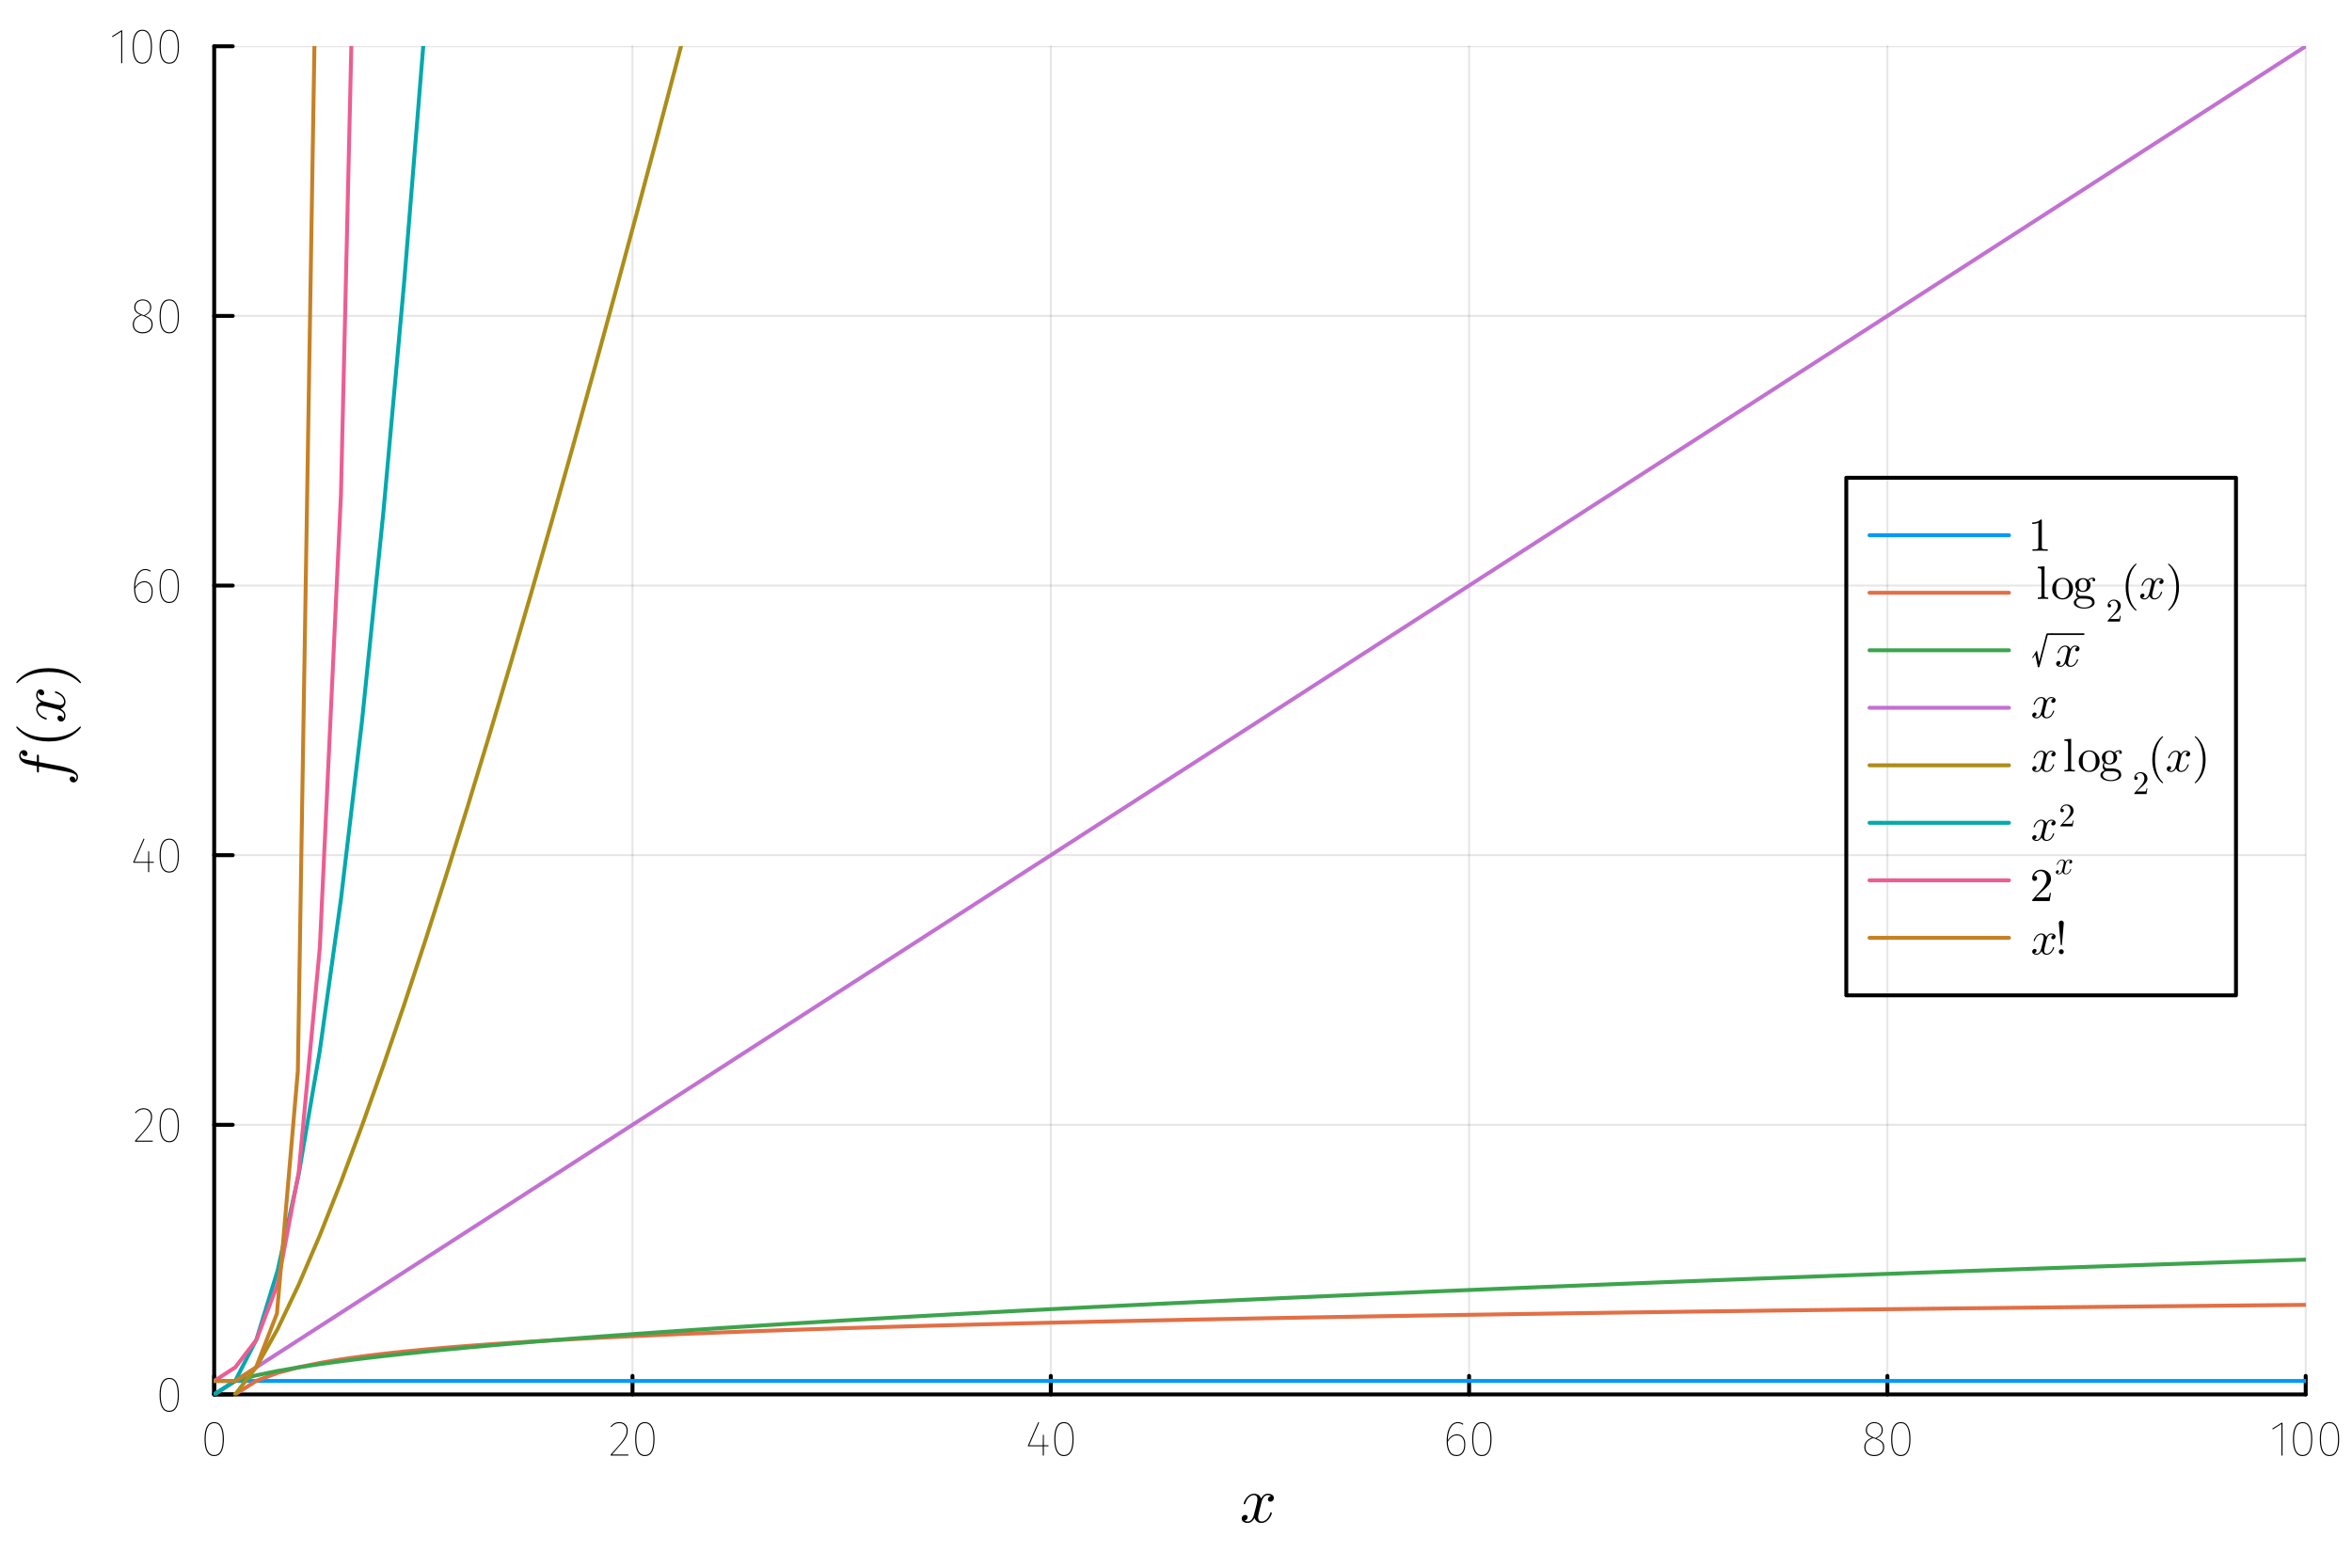 <?xml version="1.0" encoding="utf-8"?>
<svg xmlns="http://www.w3.org/2000/svg" xmlns:xlink="http://www.w3.org/1999/xlink" width="600" height="400" viewBox="0 0 2400 1600">
<defs>
  <clipPath id="clip660">
    <rect x="0" y="0" width="2400" height="1600"/>
  </clipPath>
</defs>
<defs>
  <clipPath id="clip661">
    <rect x="480" y="0" width="1681" height="1600"/>
  </clipPath>
</defs>
<defs>
  <clipPath id="clip662">
    <rect x="218" y="47" width="2135" height="1377"/>
  </clipPath>
</defs>
<polyline clip-path="url(#clip662)" style="stroke:#000000; stroke-linecap:round; stroke-linejoin:round; stroke-width:2; stroke-opacity:0.1; fill:none" points="218.568,1423.18 218.568,47.244 "/>
<polyline clip-path="url(#clip662)" style="stroke:#000000; stroke-linecap:round; stroke-linejoin:round; stroke-width:2; stroke-opacity:0.1; fill:none" points="645.406,1423.18 645.406,47.244 "/>
<polyline clip-path="url(#clip662)" style="stroke:#000000; stroke-linecap:round; stroke-linejoin:round; stroke-width:2; stroke-opacity:0.1; fill:none" points="1072.24,1423.18 1072.24,47.244 "/>
<polyline clip-path="url(#clip662)" style="stroke:#000000; stroke-linecap:round; stroke-linejoin:round; stroke-width:2; stroke-opacity:0.1; fill:none" points="1499.08,1423.18 1499.08,47.244 "/>
<polyline clip-path="url(#clip662)" style="stroke:#000000; stroke-linecap:round; stroke-linejoin:round; stroke-width:2; stroke-opacity:0.1; fill:none" points="1925.92,1423.18 1925.92,47.244 "/>
<polyline clip-path="url(#clip662)" style="stroke:#000000; stroke-linecap:round; stroke-linejoin:round; stroke-width:2; stroke-opacity:0.1; fill:none" points="2352.76,1423.18 2352.76,47.244 "/>
<polyline clip-path="url(#clip662)" style="stroke:#000000; stroke-linecap:round; stroke-linejoin:round; stroke-width:2; stroke-opacity:0.1; fill:none" points="218.568,1423.18 2352.76,1423.18 "/>
<polyline clip-path="url(#clip662)" style="stroke:#000000; stroke-linecap:round; stroke-linejoin:round; stroke-width:2; stroke-opacity:0.1; fill:none" points="218.568,1147.99 2352.76,1147.99 "/>
<polyline clip-path="url(#clip662)" style="stroke:#000000; stroke-linecap:round; stroke-linejoin:round; stroke-width:2; stroke-opacity:0.1; fill:none" points="218.568,872.806 2352.76,872.806 "/>
<polyline clip-path="url(#clip662)" style="stroke:#000000; stroke-linecap:round; stroke-linejoin:round; stroke-width:2; stroke-opacity:0.1; fill:none" points="218.568,597.618 2352.76,597.618 "/>
<polyline clip-path="url(#clip662)" style="stroke:#000000; stroke-linecap:round; stroke-linejoin:round; stroke-width:2; stroke-opacity:0.1; fill:none" points="218.568,322.431 2352.76,322.431 "/>
<polyline clip-path="url(#clip662)" style="stroke:#000000; stroke-linecap:round; stroke-linejoin:round; stroke-width:2; stroke-opacity:0.1; fill:none" points="218.568,47.244 2352.76,47.244 "/>
<polyline clip-path="url(#clip660)" style="stroke:#000000; stroke-linecap:round; stroke-linejoin:round; stroke-width:4; stroke-opacity:1; fill:none" points="218.568,1423.18 2352.76,1423.18 "/>
<polyline clip-path="url(#clip660)" style="stroke:#000000; stroke-linecap:round; stroke-linejoin:round; stroke-width:4; stroke-opacity:1; fill:none" points="218.568,1423.18 218.568,1404.28 "/>
<polyline clip-path="url(#clip660)" style="stroke:#000000; stroke-linecap:round; stroke-linejoin:round; stroke-width:4; stroke-opacity:1; fill:none" points="645.406,1423.18 645.406,1404.28 "/>
<polyline clip-path="url(#clip660)" style="stroke:#000000; stroke-linecap:round; stroke-linejoin:round; stroke-width:4; stroke-opacity:1; fill:none" points="1072.24,1423.18 1072.24,1404.28 "/>
<polyline clip-path="url(#clip660)" style="stroke:#000000; stroke-linecap:round; stroke-linejoin:round; stroke-width:4; stroke-opacity:1; fill:none" points="1499.08,1423.18 1499.08,1404.28 "/>
<polyline clip-path="url(#clip660)" style="stroke:#000000; stroke-linecap:round; stroke-linejoin:round; stroke-width:4; stroke-opacity:1; fill:none" points="1925.92,1423.18 1925.92,1404.28 "/>
<polyline clip-path="url(#clip660)" style="stroke:#000000; stroke-linecap:round; stroke-linejoin:round; stroke-width:4; stroke-opacity:1; fill:none" points="2352.76,1423.18 2352.76,1404.28 "/>
<path clip-path="url(#clip660)" d="M218.594 1451.43 Q223.415 1451.43 225.901 1455.79 Q228.439 1460.15 228.439 1468.83 Q228.439 1477.41 225.901 1481.77 Q223.415 1486.09 218.594 1486.09 Q213.722 1486.09 211.184 1481.72 Q208.698 1477.31 208.698 1468.73 Q208.698 1460.15 211.184 1455.79 Q213.722 1451.43 218.594 1451.43 M218.594 1452.49 Q214.331 1452.49 212.098 1456.55 Q209.865 1460.61 209.865 1468.73 Q209.865 1476.85 212.047 1480.96 Q214.28 1485.02 218.594 1485.02 Q222.907 1485.02 225.089 1481.01 Q227.272 1476.95 227.272 1468.83 Q227.272 1452.49 218.594 1452.49 Z" fill="#000000" fill-rule="nonzero" fill-opacity="1" /><path clip-path="url(#clip660)" d="M631.957 1451.43 Q635.916 1451.43 638.199 1453.81 Q640.534 1456.2 640.534 1459.9 Q640.534 1463.35 639.164 1466.3 Q637.793 1469.19 634.85 1472.74 Q631.907 1476.29 624.548 1484.46 L641.295 1484.46 L641.092 1485.58 L623.127 1485.58 L623.127 1484.51 Q630.536 1476.39 633.632 1472.64 Q636.728 1468.83 638.047 1466.04 Q639.367 1463.2 639.367 1460 Q639.367 1456.6 637.337 1454.57 Q635.357 1452.49 631.957 1452.49 Q629.369 1452.49 627.39 1453.56 Q625.461 1454.57 623.787 1456.55 L622.924 1455.99 Q624.852 1453.66 626.984 1452.54 Q629.166 1451.43 631.957 1451.43 Z" fill="#000000" fill-rule="nonzero" fill-opacity="1" /><path clip-path="url(#clip660)" d="M658.042 1451.43 Q662.863 1451.43 665.35 1455.79 Q667.887 1460.15 667.887 1468.83 Q667.887 1477.41 665.35 1481.77 Q662.863 1486.09 658.042 1486.09 Q653.17 1486.09 650.633 1481.72 Q648.146 1477.31 648.146 1468.73 Q648.146 1460.15 650.633 1455.79 Q653.17 1451.43 658.042 1451.43 M658.042 1452.49 Q653.779 1452.49 651.546 1456.55 Q649.313 1460.61 649.313 1468.73 Q649.313 1476.85 651.496 1480.96 Q653.729 1485.02 658.042 1485.02 Q662.356 1485.02 664.538 1481.01 Q666.72 1476.95 666.72 1468.83 Q666.72 1452.49 658.042 1452.49 Z" fill="#000000" fill-rule="nonzero" fill-opacity="1" /><path clip-path="url(#clip660)" d="M1069.88 1475.07 L1069.88 1476.09 L1065.16 1476.09 L1065.16 1485.58 L1064.05 1485.58 L1064.05 1476.09 L1048.97 1476.09 L1048.97 1475.18 L1059.43 1451.43 L1060.39 1451.83 L1050.19 1475.07 L1064.05 1475.07 L1064.2 1464.37 L1065.16 1464.37 L1065.16 1475.07 L1069.88 1475.07 Z" fill="#000000" fill-rule="nonzero" fill-opacity="1" /><path clip-path="url(#clip660)" d="M1085.67 1451.43 Q1090.49 1451.43 1092.97 1455.79 Q1095.51 1460.15 1095.51 1468.83 Q1095.51 1477.41 1092.97 1481.77 Q1090.49 1486.09 1085.67 1486.09 Q1080.79 1486.09 1078.26 1481.72 Q1075.77 1477.31 1075.77 1468.73 Q1075.77 1460.15 1078.26 1455.79 Q1080.79 1451.43 1085.67 1451.43 M1085.67 1452.49 Q1081.4 1452.49 1079.17 1456.55 Q1076.94 1460.61 1076.94 1468.73 Q1076.94 1476.85 1079.12 1480.96 Q1081.35 1485.02 1085.67 1485.02 Q1089.98 1485.02 1092.16 1481.01 Q1094.34 1476.95 1094.34 1468.83 Q1094.34 1452.49 1085.67 1452.49 Z" fill="#000000" fill-rule="nonzero" fill-opacity="1" /><path clip-path="url(#clip660)" d="M1486.7 1463.91 Q1490.5 1463.91 1492.84 1466.6 Q1495.22 1469.24 1495.22 1474.31 Q1495.22 1479.79 1492.79 1482.94 Q1490.35 1486.09 1486.24 1486.09 Q1481.06 1486.09 1478.63 1481.93 Q1476.19 1477.71 1476.19 1470.96 Q1476.19 1464.98 1477.56 1460.61 Q1478.93 1456.2 1481.52 1453.81 Q1484.11 1451.43 1487.71 1451.43 Q1489.39 1451.43 1490.71 1451.93 Q1492.03 1452.39 1493.24 1453.3 L1492.58 1454.17 Q1491.52 1453.3 1490.3 1452.9 Q1489.13 1452.49 1487.66 1452.49 Q1484.47 1452.49 1482.18 1454.72 Q1479.9 1456.96 1478.68 1460.92 Q1477.46 1464.82 1477.36 1469.85 Q1481.12 1463.91 1486.7 1463.91 M1486.24 1485.02 Q1490 1485.02 1492.03 1482.13 Q1494.11 1479.19 1494.11 1474.36 Q1494.11 1469.75 1492.08 1467.36 Q1490.05 1464.98 1486.65 1464.98 Q1483.7 1464.98 1481.37 1466.75 Q1479.03 1468.48 1477.36 1471.47 Q1477.46 1477.71 1479.59 1481.37 Q1481.78 1485.02 1486.24 1485.02 Z" fill="#000000" fill-rule="nonzero" fill-opacity="1" /><path clip-path="url(#clip660)" d="M1512.12 1451.43 Q1516.94 1451.43 1519.43 1455.79 Q1521.97 1460.15 1521.97 1468.83 Q1521.97 1477.41 1519.43 1481.77 Q1516.94 1486.09 1512.12 1486.09 Q1507.25 1486.09 1504.71 1481.72 Q1502.23 1477.31 1502.23 1468.73 Q1502.23 1460.15 1504.71 1455.79 Q1507.25 1451.43 1512.12 1451.43 M1512.12 1452.49 Q1507.86 1452.49 1505.63 1456.55 Q1503.39 1460.61 1503.39 1468.73 Q1503.39 1476.85 1505.58 1480.96 Q1507.81 1485.02 1512.12 1485.02 Q1516.44 1485.02 1518.62 1481.01 Q1520.8 1476.95 1520.8 1468.83 Q1520.8 1452.49 1512.12 1452.49 Z" fill="#000000" fill-rule="nonzero" fill-opacity="1" /><path clip-path="url(#clip660)" d="M1914.8 1468.07 Q1919.12 1469.75 1920.89 1471.73 Q1922.67 1473.7 1922.67 1477.1 Q1922.67 1481.22 1919.88 1483.65 Q1917.09 1486.09 1912.52 1486.09 Q1907.85 1486.09 1905.11 1483.6 Q1902.37 1481.11 1902.37 1477.05 Q1902.37 1470.2 1910.19 1467.21 Q1906.79 1465.79 1905.31 1464.06 Q1903.89 1462.34 1903.89 1459.55 Q1903.89 1457.11 1905.06 1455.28 Q1906.28 1453.41 1908.21 1452.44 Q1910.19 1451.43 1912.52 1451.43 Q1914.86 1451.43 1916.83 1452.39 Q1918.81 1453.3 1919.98 1455.18 Q1921.2 1457.01 1921.2 1459.6 Q1921.2 1462.39 1919.68 1464.37 Q1918.2 1466.3 1914.8 1468.07 M1905.06 1459.6 Q1905.06 1462.13 1906.43 1463.71 Q1907.8 1465.28 1911.45 1466.75 L1913.84 1467.67 Q1917.14 1465.99 1918.61 1464.16 Q1920.08 1462.29 1920.08 1459.65 Q1920.08 1456.25 1917.95 1454.37 Q1915.82 1452.49 1912.52 1452.49 Q1909.32 1452.49 1907.19 1454.42 Q1905.06 1456.3 1905.06 1459.6 M1912.52 1484.97 Q1916.58 1484.97 1919.02 1482.89 Q1921.5 1480.81 1921.5 1477.1 Q1921.5 1474.82 1920.64 1473.35 Q1919.83 1471.83 1918.1 1470.76 Q1916.43 1469.64 1913.43 1468.48 L1911.4 1467.72 Q1907.24 1469.24 1905.37 1471.47 Q1903.54 1473.65 1903.54 1477.05 Q1903.54 1480.81 1905.97 1482.89 Q1908.41 1484.97 1912.52 1484.97 Z" fill="#000000" fill-rule="nonzero" fill-opacity="1" /><path clip-path="url(#clip660)" d="M1939.62 1451.43 Q1944.44 1451.43 1946.93 1455.79 Q1949.47 1460.15 1949.47 1468.83 Q1949.47 1477.41 1946.93 1481.77 Q1944.44 1486.09 1939.62 1486.09 Q1934.75 1486.09 1932.21 1481.72 Q1929.72 1477.31 1929.72 1468.73 Q1929.72 1460.15 1932.21 1455.79 Q1934.75 1451.43 1939.62 1451.43 M1939.62 1452.49 Q1935.36 1452.49 1933.12 1456.55 Q1930.89 1460.61 1930.89 1468.73 Q1930.89 1476.85 1933.07 1480.96 Q1935.31 1485.02 1939.62 1485.02 Q1943.93 1485.02 1946.12 1481.01 Q1948.3 1476.95 1948.3 1468.83 Q1948.3 1452.49 1939.62 1452.49 Z" fill="#000000" fill-rule="nonzero" fill-opacity="1" /><path clip-path="url(#clip660)" d="M2329.11 1452.03 L2329.11 1485.58 L2327.99 1485.58 L2327.99 1453.35 L2319.16 1458.94 L2318.6 1458.07 L2328.19 1452.03 L2329.11 1452.03 Z" fill="#000000" fill-rule="nonzero" fill-opacity="1" /><path clip-path="url(#clip660)" d="M2349.61 1451.43 Q2354.43 1451.43 2356.92 1455.79 Q2359.45 1460.15 2359.45 1468.83 Q2359.45 1477.41 2356.92 1481.77 Q2354.43 1486.09 2349.61 1486.09 Q2344.74 1486.09 2342.2 1481.72 Q2339.71 1477.31 2339.71 1468.73 Q2339.71 1460.15 2342.2 1455.79 Q2344.74 1451.43 2349.61 1451.43 M2349.61 1452.49 Q2345.35 1452.49 2343.11 1456.55 Q2340.88 1460.61 2340.88 1468.73 Q2340.88 1476.85 2343.06 1480.96 Q2345.3 1485.02 2349.61 1485.02 Q2353.92 1485.02 2356.11 1481.01 Q2358.29 1476.95 2358.29 1468.83 Q2358.29 1452.49 2349.61 1452.49 Z" fill="#000000" fill-rule="nonzero" fill-opacity="1" /><path clip-path="url(#clip660)" d="M2377.06 1451.43 Q2381.89 1451.43 2384.37 1455.79 Q2386.91 1460.15 2386.91 1468.83 Q2386.91 1477.41 2384.37 1481.77 Q2381.89 1486.09 2377.06 1486.09 Q2372.19 1486.09 2369.66 1481.72 Q2367.17 1477.31 2367.17 1468.73 Q2367.17 1460.15 2369.66 1455.79 Q2372.19 1451.43 2377.06 1451.43 M2377.06 1452.49 Q2372.8 1452.49 2370.57 1456.55 Q2368.34 1460.61 2368.34 1468.73 Q2368.34 1476.85 2370.52 1480.96 Q2372.75 1485.02 2377.06 1485.02 Q2381.38 1485.02 2383.56 1481.01 Q2385.74 1476.95 2385.74 1468.83 Q2385.74 1452.49 2377.06 1452.49 Z" fill="#000000" fill-rule="nonzero" fill-opacity="1" /><path clip-path="url(#clip660)" d="M1299.84 1528.8 Q1299.84 1530.61 1298.71 1531.64 Q1297.58 1532.64 1296.29 1532.64 Q1295.07 1532.64 1294.42 1531.93 Q1293.78 1531.22 1293.78 1530.32 Q1293.78 1529.09 1294.68 1528.03 Q1295.58 1526.97 1296.94 1526.74 Q1295.62 1525.91 1293.65 1525.91 Q1292.36 1525.91 1291.24 1526.58 Q1290.14 1527.26 1289.47 1528.13 Q1288.82 1529 1288.24 1530.25 Q1287.69 1531.48 1287.47 1532.22 Q1287.28 1532.93 1287.11 1533.7 L1284.86 1542.72 Q1283.76 1547 1283.76 1548.51 Q1283.76 1550.38 1284.67 1551.64 Q1285.57 1552.86 1287.37 1552.86 Q1288.08 1552.86 1288.89 1552.67 Q1289.69 1552.44 1290.72 1551.86 Q1291.78 1551.25 1292.72 1550.35 Q1293.68 1549.42 1294.62 1547.84 Q1295.55 1546.26 1296.16 1544.23 Q1296.36 1543.52 1297 1543.52 Q1297.81 1543.52 1297.81 1544.17 Q1297.81 1544.71 1297.36 1545.87 Q1296.94 1547 1296 1548.48 Q1295.1 1549.93 1293.91 1551.25 Q1292.72 1552.54 1290.95 1553.44 Q1289.18 1554.34 1287.24 1554.34 Q1284.47 1554.34 1282.64 1552.86 Q1280.8 1551.38 1280.13 1549.32 Q1279.96 1549.61 1279.74 1550 Q1279.51 1550.38 1278.84 1551.25 Q1278.19 1552.09 1277.45 1552.73 Q1276.71 1553.34 1275.55 1553.83 Q1274.43 1554.34 1273.2 1554.34 Q1271.66 1554.34 1270.27 1553.89 Q1268.92 1553.44 1267.95 1552.41 Q1266.99 1551.38 1266.99 1549.96 Q1266.99 1548.38 1268.05 1547.29 Q1269.14 1546.16 1270.62 1546.16 Q1271.56 1546.16 1272.3 1546.71 Q1273.07 1547.26 1273.07 1548.45 Q1273.07 1549.77 1272.17 1550.77 Q1271.27 1551.77 1269.98 1552.02 Q1271.3 1552.86 1273.27 1552.86 Q1275.39 1552.86 1277.07 1550.99 Q1278.74 1549.13 1279.55 1546 Q1281.54 1538.5 1282.32 1535.15 Q1283.09 1531.77 1283.09 1530.32 Q1283.09 1528.96 1282.73 1528.03 Q1282.38 1527.1 1281.77 1526.68 Q1281.19 1526.23 1280.64 1526.07 Q1280.13 1525.91 1279.55 1525.91 Q1278.58 1525.91 1277.48 1526.29 Q1276.42 1526.68 1275.13 1527.58 Q1273.88 1528.45 1272.69 1530.25 Q1271.49 1532.06 1270.69 1534.54 Q1270.53 1535.28 1269.82 1535.28 Q1269.05 1535.24 1269.05 1534.6 Q1269.05 1534.05 1269.47 1532.93 Q1269.92 1531.77 1270.82 1530.32 Q1271.75 1528.87 1272.94 1527.58 Q1274.17 1526.26 1275.94 1525.36 Q1277.74 1524.46 1279.67 1524.46 Q1280.54 1524.46 1281.38 1524.65 Q1282.25 1524.81 1283.28 1525.29 Q1284.34 1525.78 1285.28 1526.84 Q1286.21 1527.9 1286.79 1529.45 Q1287.18 1528.71 1287.69 1528 Q1288.24 1527.29 1289.08 1526.42 Q1289.95 1525.52 1291.14 1525 Q1292.36 1524.46 1293.72 1524.46 Q1295.04 1524.46 1296.33 1524.81 Q1297.61 1525.13 1298.71 1526.19 Q1299.84 1527.23 1299.84 1528.8 Z" fill="#000000" fill-rule="nonzero" fill-opacity="1" /><polyline clip-path="url(#clip660)" style="stroke:#000000; stroke-linecap:round; stroke-linejoin:round; stroke-width:4; stroke-opacity:1; fill:none" points="218.568,1423.18 218.568,47.244 "/>
<polyline clip-path="url(#clip660)" style="stroke:#000000; stroke-linecap:round; stroke-linejoin:round; stroke-width:4; stroke-opacity:1; fill:none" points="218.568,1423.18 237.466,1423.18 "/>
<polyline clip-path="url(#clip660)" style="stroke:#000000; stroke-linecap:round; stroke-linejoin:round; stroke-width:4; stroke-opacity:1; fill:none" points="218.568,1147.99 237.466,1147.99 "/>
<polyline clip-path="url(#clip660)" style="stroke:#000000; stroke-linecap:round; stroke-linejoin:round; stroke-width:4; stroke-opacity:1; fill:none" points="218.568,872.806 237.466,872.806 "/>
<polyline clip-path="url(#clip660)" style="stroke:#000000; stroke-linecap:round; stroke-linejoin:round; stroke-width:4; stroke-opacity:1; fill:none" points="218.568,597.618 237.466,597.618 "/>
<polyline clip-path="url(#clip660)" style="stroke:#000000; stroke-linecap:round; stroke-linejoin:round; stroke-width:4; stroke-opacity:1; fill:none" points="218.568,322.431 237.466,322.431 "/>
<polyline clip-path="url(#clip660)" style="stroke:#000000; stroke-linecap:round; stroke-linejoin:round; stroke-width:4; stroke-opacity:1; fill:none" points="218.568,47.244 237.466,47.244 "/>
<path clip-path="url(#clip660)" d="M172.723 1406.31 Q177.544 1406.31 180.031 1410.67 Q182.568 1415.03 182.568 1423.71 Q182.568 1432.29 180.031 1436.65 Q177.544 1440.97 172.723 1440.97 Q167.851 1440.97 165.314 1436.6 Q162.827 1432.19 162.827 1423.61 Q162.827 1415.03 165.314 1410.67 Q167.851 1406.31 172.723 1406.31 M172.723 1407.37 Q168.46 1407.37 166.227 1411.43 Q163.994 1415.49 163.994 1423.61 Q163.994 1431.73 166.176 1435.84 Q168.409 1439.9 172.723 1439.9 Q177.037 1439.9 179.219 1435.89 Q181.401 1431.83 181.401 1423.71 Q181.401 1407.37 172.723 1407.37 Z" fill="#000000" fill-rule="nonzero" fill-opacity="1" /><path clip-path="url(#clip660)" d="M146.638 1131.12 Q150.596 1131.12 152.88 1133.5 Q155.215 1135.89 155.215 1139.59 Q155.215 1143.04 153.844 1145.99 Q152.474 1148.88 149.531 1152.43 Q146.587 1155.99 139.229 1164.16 L155.976 1164.16 L155.773 1165.27 L137.808 1165.27 L137.808 1164.21 Q145.217 1156.09 148.313 1152.33 Q151.408 1148.53 152.728 1145.73 Q154.047 1142.89 154.047 1139.7 Q154.047 1136.3 152.017 1134.27 Q150.038 1132.18 146.638 1132.18 Q144.05 1132.18 142.071 1133.25 Q140.142 1134.27 138.467 1136.24 L137.605 1135.69 Q139.533 1133.35 141.665 1132.24 Q143.847 1131.12 146.638 1131.12 Z" fill="#000000" fill-rule="nonzero" fill-opacity="1" /><path clip-path="url(#clip660)" d="M172.723 1131.12 Q177.544 1131.12 180.031 1135.48 Q182.568 1139.85 182.568 1148.53 Q182.568 1157.1 180.031 1161.47 Q177.544 1165.78 172.723 1165.78 Q167.851 1165.78 165.314 1161.42 Q162.827 1157 162.827 1148.42 Q162.827 1139.85 165.314 1135.48 Q167.851 1131.12 172.723 1131.12 M172.723 1132.18 Q168.46 1132.18 166.227 1136.24 Q163.994 1140.3 163.994 1148.42 Q163.994 1156.54 166.176 1160.65 Q168.409 1164.71 172.723 1164.71 Q177.037 1164.71 179.219 1160.71 Q181.401 1156.65 181.401 1148.53 Q181.401 1132.18 172.723 1132.18 Z" fill="#000000" fill-rule="nonzero" fill-opacity="1" /><path clip-path="url(#clip660)" d="M156.94 879.581 L156.94 880.595 L152.22 880.595 L152.22 890.086 L151.104 890.086 L151.104 880.595 L136.031 880.595 L136.031 879.682 L146.486 855.932 L147.45 856.338 L137.249 879.581 L151.104 879.581 L151.256 868.873 L152.22 868.873 L152.22 879.581 L156.94 879.581 Z" fill="#000000" fill-rule="nonzero" fill-opacity="1" /><path clip-path="url(#clip660)" d="M172.723 855.932 Q177.544 855.932 180.031 860.296 Q182.568 864.66 182.568 873.338 Q182.568 881.915 180.031 886.279 Q177.544 890.593 172.723 890.593 Q167.851 890.593 165.314 886.229 Q162.827 881.813 162.827 873.237 Q162.827 864.66 165.314 860.296 Q167.851 855.932 172.723 855.932 M172.723 856.997 Q168.46 856.997 166.227 861.057 Q163.994 865.117 163.994 873.237 Q163.994 881.357 166.176 885.467 Q168.409 889.527 172.723 889.527 Q177.037 889.527 179.219 885.518 Q181.401 881.458 181.401 873.338 Q181.401 856.997 172.723 856.997 Z" fill="#000000" fill-rule="nonzero" fill-opacity="1" /><path clip-path="url(#clip660)" d="M147.298 593.229 Q151.104 593.229 153.438 595.918 Q155.824 598.557 155.824 603.632 Q155.824 609.113 153.388 612.259 Q150.952 615.406 146.841 615.406 Q141.665 615.406 139.229 611.244 Q136.793 607.032 136.793 600.283 Q136.793 594.294 138.163 589.93 Q139.533 585.515 142.121 583.13 Q144.709 580.744 148.313 580.744 Q149.987 580.744 151.307 581.252 Q152.626 581.709 153.844 582.622 L153.185 583.485 Q152.119 582.622 150.901 582.216 Q149.734 581.81 148.262 581.81 Q145.065 581.81 142.781 584.043 Q140.497 586.276 139.279 590.234 Q138.061 594.142 137.96 599.166 Q141.715 593.229 147.298 593.229 M146.841 614.34 Q150.596 614.34 152.626 611.447 Q154.707 608.504 154.707 603.683 Q154.707 599.065 152.677 596.68 Q150.647 594.294 147.247 594.294 Q144.304 594.294 141.969 596.071 Q139.635 597.796 137.96 600.79 Q138.061 607.032 140.193 610.686 Q142.375 614.34 146.841 614.34 Z" fill="#000000" fill-rule="nonzero" fill-opacity="1" /><path clip-path="url(#clip660)" d="M172.723 580.744 Q177.544 580.744 180.031 585.109 Q182.568 589.473 182.568 598.151 Q182.568 606.728 180.031 611.092 Q177.544 615.406 172.723 615.406 Q167.851 615.406 165.314 611.041 Q162.827 606.626 162.827 598.05 Q162.827 589.473 165.314 585.109 Q167.851 580.744 172.723 580.744 M172.723 581.81 Q168.46 581.81 166.227 585.87 Q163.994 589.93 163.994 598.05 Q163.994 606.17 166.176 610.28 Q168.409 614.34 172.723 614.34 Q177.037 614.34 179.219 610.331 Q181.401 606.271 181.401 598.151 Q181.401 581.81 172.723 581.81 Z" fill="#000000" fill-rule="nonzero" fill-opacity="1" /><path clip-path="url(#clip660)" d="M147.907 322.203 Q152.22 323.878 153.997 325.857 Q155.773 327.836 155.773 331.236 Q155.773 335.347 152.982 337.783 Q150.19 340.219 145.623 340.219 Q140.954 340.219 138.214 337.732 Q135.473 335.245 135.473 331.185 Q135.473 324.334 143.289 321.34 Q139.888 319.919 138.417 318.194 Q136.996 316.468 136.996 313.677 Q136.996 311.241 138.163 309.414 Q139.381 307.536 141.309 306.572 Q143.289 305.557 145.623 305.557 Q147.957 305.557 149.937 306.521 Q151.916 307.435 153.083 309.313 Q154.301 311.14 154.301 313.728 Q154.301 316.519 152.779 318.498 Q151.307 320.427 147.907 322.203 M138.163 313.728 Q138.163 316.265 139.533 317.838 Q140.903 319.412 144.557 320.883 L146.942 321.797 Q150.241 320.122 151.713 318.295 Q153.185 316.417 153.185 313.779 Q153.185 310.378 151.053 308.501 Q148.922 306.623 145.623 306.623 Q142.426 306.623 140.294 308.551 Q138.163 310.429 138.163 313.728 M145.623 339.102 Q149.683 339.102 152.119 337.022 Q154.606 334.941 154.606 331.236 Q154.606 328.952 153.743 327.481 Q152.931 325.958 151.205 324.893 Q149.531 323.776 146.536 322.609 L144.507 321.848 Q140.345 323.37 138.467 325.603 Q136.64 327.785 136.64 331.185 Q136.64 334.941 139.076 337.022 Q141.512 339.102 145.623 339.102 Z" fill="#000000" fill-rule="nonzero" fill-opacity="1" /><path clip-path="url(#clip660)" d="M172.723 305.557 Q177.544 305.557 180.031 309.922 Q182.568 314.286 182.568 322.964 Q182.568 331.541 180.031 335.905 Q177.544 340.219 172.723 340.219 Q167.851 340.219 165.314 335.854 Q162.827 331.439 162.827 322.863 Q162.827 314.286 165.314 309.922 Q167.851 305.557 172.723 305.557 M172.723 306.623 Q168.46 306.623 166.227 310.683 Q163.994 314.743 163.994 322.863 Q163.994 330.982 166.176 335.093 Q168.409 339.153 172.723 339.153 Q177.037 339.153 179.219 335.144 Q181.401 331.084 181.401 322.964 Q181.401 306.623 172.723 306.623 Z" fill="#000000" fill-rule="nonzero" fill-opacity="1" /><path clip-path="url(#clip660)" d="M124.765 30.979 L124.765 64.524 L123.649 64.524 L123.649 32.298 L114.818 37.881 L114.26 37.018 L123.852 30.979 L124.765 30.979 Z" fill="#000000" fill-rule="nonzero" fill-opacity="1" /><path clip-path="url(#clip660)" d="M145.268 30.37 Q150.089 30.37 152.576 34.734 Q155.113 39.099 155.113 47.777 Q155.113 56.353 152.576 60.718 Q150.089 65.032 145.268 65.032 Q140.396 65.032 137.858 60.667 Q135.372 56.252 135.372 47.675 Q135.372 39.099 137.858 34.734 Q140.396 30.37 145.268 30.37 M145.268 31.436 Q141.005 31.436 138.772 35.496 Q136.539 39.556 136.539 47.675 Q136.539 55.795 138.721 59.906 Q140.954 63.966 145.268 63.966 Q149.581 63.966 151.764 59.957 Q153.946 55.897 153.946 47.777 Q153.946 31.436 145.268 31.436 Z" fill="#000000" fill-rule="nonzero" fill-opacity="1" /><path clip-path="url(#clip660)" d="M172.723 30.37 Q177.544 30.37 180.031 34.734 Q182.568 39.099 182.568 47.777 Q182.568 56.353 180.031 60.718 Q177.544 65.032 172.723 65.032 Q167.851 65.032 165.314 60.667 Q162.827 56.252 162.827 47.675 Q162.827 39.099 165.314 34.734 Q167.851 30.37 172.723 30.37 M172.723 31.436 Q168.46 31.436 166.227 35.496 Q163.994 39.556 163.994 47.675 Q163.994 55.795 166.176 59.906 Q168.409 63.966 172.723 63.966 Q177.037 63.966 179.219 59.957 Q181.401 55.897 181.401 47.777 Q181.401 31.436 172.723 31.436 Z" fill="#000000" fill-rule="nonzero" fill-opacity="1" /><path clip-path="url(#clip660)" d="M24.12 765.631 Q25.891 765.631 26.986 766.758 Q28.081 767.853 28.081 769.238 Q28.081 770.236 27.469 770.977 Q26.857 771.686 25.795 771.686 Q24.7 771.686 23.54 770.848 Q22.381 770.011 22.22 768.111 Q21.028 769.367 21.028 771.363 Q21.028 772.362 21.672 773.199 Q22.284 774.004 23.282 774.455 Q24.313 774.938 30.142 776.033 Q32.042 776.388 33.878 776.71 Q35.714 777.032 37.646 777.418 L37.646 771.943 Q37.646 771.235 37.678 770.945 Q37.711 770.655 37.872 770.43 Q38.033 770.172 38.387 770.172 Q39.289 770.172 39.514 770.591 Q39.708 770.977 39.708 772.136 L39.708 777.805 L60.609 781.766 Q61.221 781.863 63.153 782.281 Q65.053 782.668 68.177 783.602 Q71.334 784.536 73.202 785.47 Q74.264 785.985 75.263 786.661 Q76.293 787.305 77.324 788.239 Q78.355 789.173 78.966 790.397 Q79.611 791.621 79.611 792.909 Q79.611 795.099 78.387 796.806 Q77.163 798.513 75.07 798.513 Q73.298 798.513 72.203 797.418 Q71.108 796.291 71.108 794.906 Q71.108 793.908 71.72 793.199 Q72.332 792.458 73.395 792.458 Q73.846 792.458 74.361 792.619 Q74.876 792.78 75.456 793.135 Q76.068 793.489 76.487 794.262 Q76.905 795.035 76.97 796.098 Q78.161 794.842 78.161 792.909 Q78.161 792.297 77.904 791.75 Q77.678 791.202 77.099 790.751 Q76.519 790.268 75.939 789.914 Q75.392 789.56 74.329 789.206 Q73.298 788.851 72.525 788.626 Q71.752 788.4 70.368 788.111 Q68.983 787.788 68.145 787.627 Q67.34 787.466 65.762 787.177 L39.708 782.249 L39.708 786.597 Q39.708 787.37 39.675 787.692 Q39.643 787.982 39.482 788.207 Q39.289 788.433 38.902 788.433 Q38.29 788.433 38.033 788.175 Q37.743 787.885 37.711 787.563 Q37.646 787.241 37.646 786.468 L37.646 781.895 Q29.498 780.349 27.308 779.737 Q24.989 779.028 23.379 777.933 Q21.737 776.838 20.964 775.615 Q20.191 774.391 19.901 773.392 Q19.579 772.362 19.579 771.363 Q19.579 769.109 20.803 767.37 Q21.994 765.631 24.12 765.631 Z" fill="#000000" fill-rule="nonzero" fill-opacity="1" /><path clip-path="url(#clip660)" d="M49.595 756.751 Q38.452 756.751 29.466 752.596 Q25.698 750.825 22.542 748.345 Q19.386 745.865 18.001 744.223 Q16.616 742.58 16.616 742.129 Q16.616 741.485 17.26 741.453 Q17.582 741.453 18.387 742.323 Q29.208 752.951 49.595 752.918 Q70.045 752.918 80.448 742.58 Q81.575 741.453 81.929 741.453 Q82.573 741.453 82.573 742.129 Q82.573 742.58 81.253 744.158 Q79.933 745.736 76.905 748.184 Q73.878 750.632 70.174 752.403 Q61.189 756.751 49.595 756.751 Z" fill="#000000" fill-rule="nonzero" fill-opacity="1" /><path clip-path="url(#clip660)" d="M41.286 703.589 Q43.089 703.589 44.12 704.717 Q45.118 705.844 45.118 707.132 Q45.118 708.356 44.41 709 Q43.701 709.644 42.799 709.644 Q41.575 709.644 40.513 708.742 Q39.45 707.841 39.224 706.488 Q38.387 707.808 38.387 709.773 Q38.387 711.061 39.063 712.188 Q39.74 713.283 40.609 713.96 Q41.479 714.604 42.735 715.184 Q43.959 715.731 44.699 715.957 Q45.408 716.15 46.181 716.311 L55.199 718.565 Q59.482 719.66 60.996 719.66 Q62.864 719.66 64.12 718.758 Q65.343 717.857 65.343 716.053 Q65.343 715.345 65.15 714.539 Q64.925 713.734 64.345 712.704 Q63.733 711.641 62.831 710.707 Q61.897 709.741 60.319 708.807 Q58.741 707.873 56.712 707.261 Q56.004 707.068 56.004 706.424 Q56.004 705.618 56.648 705.618 Q57.195 705.618 58.355 706.069 Q59.482 706.488 60.963 707.422 Q62.413 708.324 63.733 709.515 Q65.021 710.707 65.923 712.478 Q66.825 714.25 66.825 716.182 Q66.825 718.952 65.343 720.787 Q63.862 722.623 61.801 723.299 Q62.091 723.46 62.477 723.686 Q62.864 723.911 63.733 724.588 Q64.57 725.232 65.215 725.973 Q65.826 726.713 66.309 727.873 Q66.825 729 66.825 730.224 Q66.825 731.77 66.374 733.154 Q65.923 734.507 64.892 735.473 Q63.862 736.439 62.445 736.439 Q60.867 736.439 59.772 735.377 Q58.645 734.282 58.645 732.8 Q58.645 731.866 59.192 731.125 Q59.739 730.353 60.931 730.353 Q62.252 730.353 63.25 731.254 Q64.248 732.156 64.506 733.444 Q65.343 732.124 65.343 730.159 Q65.343 728.034 63.475 726.359 Q61.608 724.684 58.483 723.879 Q50.98 721.882 47.63 721.109 Q44.248 720.337 42.799 720.337 Q41.447 720.337 40.513 720.691 Q39.579 721.045 39.16 721.657 Q38.709 722.237 38.548 722.784 Q38.387 723.299 38.387 723.879 Q38.387 724.845 38.773 725.94 Q39.16 727.003 40.062 728.291 Q40.931 729.547 42.735 730.739 Q44.538 731.931 47.018 732.736 Q47.759 732.897 47.759 733.605 Q47.727 734.378 47.083 734.378 Q46.535 734.378 45.408 733.96 Q44.248 733.509 42.799 732.607 Q41.35 731.673 40.062 730.481 Q38.741 729.258 37.84 727.486 Q36.938 725.683 36.938 723.75 Q36.938 722.881 37.131 722.043 Q37.292 721.174 37.775 720.143 Q38.258 719.08 39.321 718.147 Q40.384 717.213 41.93 716.633 Q41.189 716.246 40.48 715.731 Q39.772 715.184 38.902 714.346 Q38.001 713.477 37.485 712.285 Q36.938 711.061 36.938 709.709 Q36.938 708.388 37.292 707.1 Q37.614 705.812 38.677 704.717 Q39.708 703.589 41.286 703.589 Z" fill="#000000" fill-rule="nonzero" fill-opacity="1" /><path clip-path="url(#clip660)" d="M81.929 697.238 Q81.607 697.238 80.802 696.401 Q69.981 685.773 49.595 685.773 Q29.144 685.773 18.806 695.982 Q17.614 697.238 17.26 697.238 Q16.616 697.238 16.616 696.594 Q16.616 696.143 17.936 694.565 Q19.257 692.955 22.284 690.539 Q25.311 688.092 29.015 686.288 Q38.001 681.941 49.595 681.941 Q60.738 681.941 69.723 686.095 Q73.491 687.866 76.648 690.346 Q79.804 692.826 81.189 694.469 Q82.573 696.111 82.573 696.594 Q82.573 697.238 81.929 697.238 Z" fill="#000000" fill-rule="nonzero" fill-opacity="1" /><polyline clip-path="url(#clip662)" style="stroke:#009af9; stroke-linecap:round; stroke-linejoin:round; stroke-width:4; stroke-opacity:1; fill:none" points="218.568,1409.42 240.126,1409.42 261.683,1409.42 283.241,1409.42 304.798,1409.42 326.355,1409.42 347.913,1409.42 369.47,1409.42 391.028,1409.42 412.585,1409.42 434.143,1409.42 455.7,1409.42 477.258,1409.42 498.815,1409.42 520.373,1409.42 541.93,1409.42 563.487,1409.42 585.045,1409.42 606.602,1409.42 628.16,1409.42 649.717,1409.42 671.275,1409.42 692.832,1409.42 714.39,1409.42 735.947,1409.42 757.504,1409.42 779.062,1409.42 800.619,1409.42 822.177,1409.42 843.734,1409.42 865.292,1409.42 886.849,1409.42 908.407,1409.42 929.964,1409.42 951.522,1409.42 973.079,1409.42 994.636,1409.42 1016.19,1409.42 1037.75,1409.42 1059.31,1409.42 1080.87,1409.42 1102.42,1409.42 1123.98,1409.42 1145.54,1409.42 1167.1,1409.42 1188.65,1409.42 1210.21,1409.42 1231.77,1409.42 1253.33,1409.42 1274.88,1409.42 1296.44,1409.42 1318,1409.42 1339.56,1409.42 1361.11,1409.42 1382.67,1409.42 1404.23,1409.42 1425.79,1409.42 1447.34,1409.42 1468.9,1409.42 1490.46,1409.42 1512.02,1409.42 1533.57,1409.42 1555.13,1409.42 1576.69,1409.42 1598.25,1409.42 1619.8,1409.42 1641.36,1409.42 1662.92,1409.42 1684.47,1409.42 1706.03,1409.42 1727.59,1409.42 1749.15,1409.42 1770.7,1409.42 1792.26,1409.42 1813.82,1409.42 1835.38,1409.42 1856.93,1409.42 1878.49,1409.42 1900.05,1409.42 1921.61,1409.42 1943.16,1409.42 1964.72,1409.42 1986.28,1409.42 2007.84,1409.42 2029.39,1409.42 2050.95,1409.42 2072.51,1409.42 2094.07,1409.42 2115.62,1409.42 2137.18,1409.42 2158.74,1409.42 2180.3,1409.42 2201.85,1409.42 2223.41,1409.42 2244.97,1409.42 2266.53,1409.42 2288.08,1409.42 2309.64,1409.42 2331.2,1409.42 2352.76,1409.42 "/>
<polyline clip-path="url(#clip662)" style="stroke:#e26f46; stroke-linecap:round; stroke-linejoin:round; stroke-width:4; stroke-opacity:1; fill:none" points="240.126,1422.98 261.683,1409.22 283.241,1401.17 304.798,1395.46 326.355,1391.03 347.913,1387.41 369.47,1384.35 391.028,1381.7 412.585,1379.36 434.143,1377.27 455.7,1375.38 477.258,1373.65 498.815,1372.06 520.373,1370.59 541.93,1369.22 563.487,1367.94 585.045,1366.74 606.602,1365.6 628.16,1364.53 649.717,1363.51 671.275,1362.54 692.832,1361.62 714.39,1360.74 735.947,1359.89 757.504,1359.08 779.062,1358.31 800.619,1357.56 822.177,1356.83 843.734,1356.14 865.292,1355.46 886.849,1354.81 908.407,1354.18 929.964,1353.57 951.522,1352.98 973.079,1352.4 994.636,1351.85 1016.19,1351.3 1037.75,1350.77 1059.31,1350.26 1080.87,1349.75 1102.42,1349.26 1123.98,1348.79 1145.54,1348.32 1167.1,1347.86 1188.65,1347.42 1210.21,1346.98 1231.77,1346.55 1253.33,1346.13 1274.88,1345.73 1296.44,1345.32 1318,1344.93 1339.56,1344.55 1361.11,1344.17 1382.67,1343.8 1404.23,1343.43 1425.79,1343.07 1447.34,1342.72 1468.9,1342.38 1490.46,1342.04 1512.02,1341.71 1533.57,1341.38 1555.13,1341.05 1576.69,1340.74 1598.25,1340.42 1619.8,1340.12 1641.36,1339.81 1662.92,1339.51 1684.47,1339.22 1706.03,1338.93 1727.59,1338.65 1749.15,1338.36 1770.7,1338.09 1792.26,1337.81 1813.82,1337.54 1835.38,1337.28 1856.93,1337.01 1878.49,1336.75 1900.05,1336.5 1921.61,1336.24 1943.16,1335.99 1964.72,1335.75 1986.28,1335.5 2007.84,1335.26 2029.39,1335.03 2050.95,1334.79 2072.51,1334.56 2094.07,1334.33 2115.62,1334.1 2137.18,1333.88 2158.74,1333.66 2180.3,1333.44 2201.85,1333.22 2223.41,1333.01 2244.97,1332.79 2266.53,1332.58 2288.08,1332.38 2309.64,1332.17 2331.2,1331.97 2352.76,1331.76 "/>
<polyline clip-path="url(#clip662)" style="stroke:#3da44d; stroke-linecap:round; stroke-linejoin:round; stroke-width:4; stroke-opacity:1; fill:none" points="218.568,1423.18 240.126,1409.35 261.683,1403.62 283.241,1399.23 304.798,1395.52 326.355,1392.26 347.913,1389.31 369.47,1386.59 391.028,1384.07 412.585,1381.69 434.143,1379.45 455.7,1377.32 477.258,1375.28 498.815,1373.32 520.373,1371.44 541.93,1369.62 563.487,1367.87 585.045,1366.16 606.602,1364.51 628.16,1362.9 649.717,1361.34 671.275,1359.81 692.832,1358.32 714.39,1356.86 735.947,1355.43 757.504,1354.04 779.062,1352.67 800.619,1351.32 822.177,1350.01 843.734,1348.71 865.292,1347.44 886.849,1346.19 908.407,1344.95 929.964,1343.74 951.522,1342.55 973.079,1341.37 994.636,1340.21 1016.19,1339.06 1037.75,1337.93 1059.31,1336.82 1080.87,1335.72 1102.42,1334.63 1123.98,1333.56 1145.54,1332.5 1167.1,1331.45 1188.65,1330.41 1210.21,1329.39 1231.77,1328.38 1253.33,1327.37 1274.88,1326.38 1296.44,1325.4 1318,1324.42 1339.56,1323.46 1361.11,1322.51 1382.67,1321.56 1404.23,1320.62 1425.79,1319.7 1447.34,1318.78 1468.9,1317.86 1490.46,1316.96 1512.02,1316.06 1533.57,1315.17 1555.13,1314.29 1576.69,1313.42 1598.25,1312.55 1619.8,1311.69 1641.36,1310.84 1662.92,1309.99 1684.47,1309.15 1706.03,1308.31 1727.59,1307.48 1749.15,1306.66 1770.7,1305.84 1792.26,1305.03 1813.82,1304.22 1835.38,1303.42 1856.93,1302.62 1878.49,1301.83 1900.05,1301.05 1921.61,1300.27 1943.16,1299.49 1964.72,1298.72 1986.28,1297.96 2007.84,1297.19 2029.39,1296.44 2050.95,1295.69 2072.51,1294.94 2094.07,1294.19 2115.62,1293.46 2137.18,1292.72 2158.74,1291.99 2180.3,1291.26 2201.85,1290.54 2223.41,1289.82 2244.97,1289.11 2266.53,1288.39 2288.08,1287.69 2309.64,1286.98 2331.2,1286.28 2352.76,1285.59 "/>
<polyline clip-path="url(#clip662)" style="stroke:#c271d2; stroke-linecap:round; stroke-linejoin:round; stroke-width:4; stroke-opacity:1; fill:none" points="218.568,1423.18 240.126,1409.28 261.683,1395.38 283.241,1381.48 304.798,1367.59 326.355,1353.69 347.913,1339.79 369.47,1325.89 391.028,1311.99 412.585,1298.09 434.143,1284.2 455.7,1270.3 477.258,1256.4 498.815,1242.5 520.373,1228.6 541.93,1214.7 563.487,1200.81 585.045,1186.91 606.602,1173.01 628.16,1159.11 649.717,1145.21 671.275,1131.31 692.832,1117.42 714.39,1103.52 735.947,1089.62 757.504,1075.72 779.062,1061.82 800.619,1047.92 822.177,1034.03 843.734,1020.13 865.292,1006.23 886.849,992.331 908.407,978.433 929.964,964.535 951.522,950.636 973.079,936.738 994.636,922.84 1016.19,908.941 1037.75,895.043 1059.31,881.145 1080.87,867.246 1102.42,853.348 1123.98,839.45 1145.54,825.551 1167.1,811.653 1188.65,797.755 1210.21,783.856 1231.77,769.958 1253.33,756.059 1274.88,742.161 1296.44,728.263 1318,714.364 1339.56,700.466 1361.11,686.568 1382.67,672.669 1404.23,658.771 1425.79,644.873 1447.34,630.974 1468.9,617.076 1490.46,603.178 1512.02,589.279 1533.57,575.381 1555.13,561.483 1576.69,547.584 1598.25,533.686 1619.8,519.788 1641.36,505.889 1662.92,491.991 1684.47,478.093 1706.03,464.194 1727.59,450.296 1749.15,436.398 1770.7,422.499 1792.26,408.601 1813.82,394.703 1835.38,380.804 1856.93,366.906 1878.49,353.008 1900.05,339.109 1921.61,325.211 1943.16,311.313 1964.72,297.414 1986.28,283.516 2007.84,269.618 2029.39,255.719 2050.95,241.821 2072.51,227.923 2094.07,214.024 2115.62,200.126 2137.18,186.228 2158.74,172.329 2180.3,158.431 2201.85,144.532 2223.41,130.634 2244.97,116.736 2266.53,102.837 2288.08,88.939 2309.64,75.041 2331.2,61.142 2352.76,47.244 "/>
<polyline clip-path="url(#clip662)" style="stroke:#ac8d18; stroke-linecap:round; stroke-linejoin:round; stroke-width:4; stroke-opacity:1; fill:none" points="240.126,1422.98 261.683,1394.98 283.241,1356.49 304.798,1311.19 326.355,1260.82 347.913,1206.41 369.47,1148.65 391.028,1088.01 412.585,1024.86 434.143,959.472 455.7,892.079 477.258,822.861 498.815,751.97 520.373,679.536 541.93,605.668 563.487,530.462 585.045,454.002 606.602,376.362 628.16,297.607 649.717,217.797 671.275,136.984 692.832,55.215 714.39,-27.465 735.947,-111.018 757.504,-195.406 779.062,-280.596 800.619,-366.557 822.177,-453.262 843.734,-540.683 865.292,-628.795 886.849,-717.576 908.407,-807.003 929.964,-897.058 951.522,-987.72 973.079,-1078.97 994.636,-1170.8 1016.19,-1263.18 1037.75,-1356.1 1059.31,-1449.55 1080.87,-1543.52 1102.42,-1637.99 1123.98,-1732.94 1145.54,-1828.38 1167.1,-1924.28 1188.65,-2020.63 1210.21,-2117.43 1231.77,-2214.67 1253.33,-2312.34 1274.88,-2410.42 1296.44,-2508.91 1318,-2607.8 1339.56,-2707.09 1361.11,-2806.76 1382.67,-2906.81 1404.23,-3007.23 1425.79,-3108.01 1447.34,-3209.15 1468.9,-3310.65 1490.46,-3412.49 1512.02,-3514.67 1533.57,-3617.18 1555.13,-3720.03 1576.69,-3823.2 1598.25,-3926.68 1619.8,-4030.48 1641.36,-4134.59 1662.92,-4239 1684.47,-4343.71 1706.03,-4448.71 1727.59,-4554.01 1749.15,-4659.59 1770.7,-4765.45 1792.26,-4871.6 1813.82,-4978.01 1835.38,-5084.7 1856.93,-5191.66 1878.49,-5298.88 1900.05,-5406.36 1921.61,-5514.1 1943.16,-5622.09 1964.72,-5730.33 1986.28,-5838.82 2007.84,-5947.55 2029.39,-6056.53 2050.95,-6165.74 2072.51,-6275.19 2094.07,-6384.87 2115.62,-6494.79 2137.18,-6604.93 2158.74,-6715.3 2180.3,-6825.89 2201.85,-6936.7 2223.41,-7047.72 2244.97,-7158.97 2266.53,-7270.42 2288.08,-7382.09 2309.64,-7493.97 2331.2,-7606.05 2352.76,-7718.34 "/>
<polyline clip-path="url(#clip662)" style="stroke:#00a9ad; stroke-linecap:round; stroke-linejoin:round; stroke-width:4; stroke-opacity:1; fill:none" points="218.568,1423.18 240.126,1409.14 261.683,1367.02 283.241,1296.83 304.798,1198.56 326.355,1072.21 347.913,917.786 369.47,735.282 391.028,524.701 412.585,286.043 434.143,19.307 455.7,-275.506 477.258,-598.397 498.815,-949.365 520.373,-1328.41 541.93,-1735.53 563.487,-2170.73 585.045,-2634.01 606.602,-3125.37 628.16,-3644.8 649.717,-4192.31 671.275,-4767.9 692.832,-5371.56 714.39,-6003.31 735.947,-6663.13 757.504,-7351.03 779.062,-8067 800.619,-8811.05 822.177,-9583.18 843.734,-10383.4 865.292,-11211.7 886.849,-12068 908.407,-12952.5 929.964,-13865 951.522,-14805.6 973.079,-15774.3 994.636,-16771 1016.19,-17795.8 1037.75,-18848.7 1059.31,-19929.7 1080.87,-21038.8 1102.42,-22175.9 1123.98,-23341.1 1145.54,-24534.4 1167.1,-25755.8 1188.65,-27005.2 1210.21,-28282.8 1231.77,-29588.4 1253.33,-30922 1274.88,-32283.8 1296.44,-33673.6 1318,-35091.6 1339.56,-36537.5 1361.11,-38011.6 1382.67,-39513.8 1404.23,-41044 1425.79,-42602.3 1447.34,-44188.6 1468.9,-45803.1 1490.46,-47445.6 1512.02,-49116.2 1533.57,-50814.9 1555.13,-52541.7 1576.69,-54296.5 1598.25,-56079.5 1619.8,-57890.4 1641.36,-59729.5 1662.92,-61596.7 1684.47,-63491.9 1706.03,-65415.2 1727.59,-67366.6 1749.15,-69346 1770.7,-71353.6 1792.26,-73389.2 1813.82,-75452.9 1835.38,-77544.7 1856.93,-79664.5 1878.49,-81812.4 1900.05,-83988.4 1921.61,-86192.5 1943.16,-88424.7 1964.72,-90684.9 1986.28,-92973.2 2007.84,-95289.6 2029.39,-97634.1 2050.95,-100007 2072.51,-102407 2094.07,-104836 2115.62,-107293 2137.18,-109778 2158.74,-112291 2180.3,-114832 2201.85,-117401 2223.41,-119998 2244.97,-122623 2266.53,-125276 2288.08,-127958 2309.64,-130667 2331.2,-133405 2352.76,-136170 "/>
<polyline clip-path="url(#clip662)" style="stroke:#ed5d92; stroke-linecap:round; stroke-linejoin:round; stroke-width:4; stroke-opacity:1; fill:none" points="218.568,1409.42 240.126,1395.47 261.683,1367.37 283.241,1310.77 304.798,1196.78 326.355,967.194 347.913,504.8 369.47,-426.485 391.028,-2302.14 412.585,-6079.81 434.143,-13688.2 455.7,-29012 477.258,-59874.9 498.815,-122034 520.373,-247227 541.93,-499370 563.487,-1.0072e+06 585.045,-2.03e+06 606.602,-4.08997e+06 628.16,-4.1943e+06 649.717,-4.1943e+06 671.275,-4.1943e+06 692.832,-4.1943e+06 714.39,-4.1943e+06 735.947,-4.1943e+06 757.504,-4.1943e+06 779.062,-4.1943e+06 800.619,-4.1943e+06 822.177,-4.1943e+06 843.734,-4.1943e+06 865.292,-4.1943e+06 886.849,-4.1943e+06 908.407,-4.1943e+06 929.964,-4.1943e+06 951.522,-4.1943e+06 973.079,-4.1943e+06 994.636,-4.1943e+06 1016.19,-4.1943e+06 1037.75,-4.1943e+06 1059.31,-4.1943e+06 1080.87,-4.1943e+06 1102.42,-4.1943e+06 1123.98,-4.1943e+06 1145.54,-4.1943e+06 1167.1,-4.1943e+06 1188.65,-4.1943e+06 1210.21,-4.1943e+06 1231.77,-4.1943e+06 1253.33,-4.1943e+06 1274.88,-4.1943e+06 1296.44,-4.1943e+06 1318,-4.1943e+06 1339.56,-4.1943e+06 1361.11,-4.1943e+06 1382.67,-4.1943e+06 1404.23,-4.1943e+06 1425.79,-4.1943e+06 1447.34,-4.1943e+06 1468.9,-4.1943e+06 1490.46,-4.1943e+06 1512.02,-4.1943e+06 1533.57,-4.1943e+06 1555.13,-4.1943e+06 1576.69,-4.1943e+06 1598.25,-4.1943e+06 1619.8,-4.1943e+06 1641.36,-4.1943e+06 1662.92,-4.1943e+06 1684.47,-4.1943e+06 1706.03,-4.1943e+06 1727.59,-4.1943e+06 1749.15,-4.1943e+06 1770.7,-4.1943e+06 1792.26,-4.1943e+06 1813.82,-4.1943e+06 1835.38,-4.1943e+06 1856.93,-4.1943e+06 1878.49,-4.1943e+06 1900.05,-4.1943e+06 1921.61,-4.1943e+06 1943.16,-4.1943e+06 1964.72,-4.1943e+06 1986.28,-4.1943e+06 2007.84,-4.1943e+06 2029.39,-4.1943e+06 2050.95,-4.1943e+06 2072.51,-4.1943e+06 2094.07,-4.1943e+06 2115.62,-4.1943e+06 2137.18,-4.1943e+06 2158.74,-4.1943e+06 2180.3,-4.1943e+06 2201.85,-4.1943e+06 2223.41,-4.1943e+06 2244.97,-4.1943e+06 2266.53,-4.1943e+06 2288.08,-4.1943e+06 2309.64,-4.1943e+06 2331.2,-4.1943e+06 2352.76,-4.1943e+06 "/>
<polyline clip-path="url(#clip662)" style="stroke:#c68125; stroke-linecap:round; stroke-linejoin:round; stroke-width:4; stroke-opacity:1; fill:none" points="218.568,1409.42 239.91,1409.42 261.252,1395.66 282.594,1340.62 303.936,1092.96 325.278,-227.943 "/>
<path clip-path="url(#clip660)" d="M1883.97 1015.86 L2281.62 1015.86 L2281.62 487.6 L1883.97 487.6  Z" fill="#000000" fill-rule="evenodd" fill-opacity="0"/>
<polyline clip-path="url(#clip660)" style="stroke:#000000; stroke-linecap:round; stroke-linejoin:round; stroke-width:4; stroke-opacity:1; fill:none" points="1883.97,1015.86 2281.62,1015.86 2281.62,487.6 1883.97,487.6 1883.97,1015.86 "/>
<polyline clip-path="url(#clip660)" style="stroke:#009af9; stroke-linecap:round; stroke-linejoin:round; stroke-width:4; stroke-opacity:1; fill:none" points="1907.68,546.295 2049.96,546.295 "/>
<path clip-path="url(#clip660)" d="M2073.68 534.735 L2073.68 533.236 Q2079.44 533.236 2082.41 530.167 Q2083.23 530.167 2083.37 530.355 Q2083.51 530.542 2083.51 531.409 L2083.51 558.321 Q2083.51 559.75 2084.22 560.195 Q2084.92 560.64 2087.99 560.64 L2089.51 560.64 L2089.51 562.116 Q2087.82 561.975 2081.73 561.975 Q2075.64 561.975 2073.98 562.116 L2073.98 560.64 L2075.5 560.64 Q2078.52 560.64 2079.25 560.218 Q2079.98 559.773 2079.98 558.321 L2079.98 533.47 Q2077.47 534.735 2073.68 534.735 Z" fill="#000000" fill-rule="nonzero" fill-opacity="1" /><polyline clip-path="url(#clip660)" style="stroke:#e26f46; stroke-linecap:round; stroke-linejoin:round; stroke-width:4; stroke-opacity:1; fill:none" points="1907.68,604.991 2049.96,604.991 "/>
<path clip-path="url(#clip660)" d="M2079.38 611.268 L2079.38 609.792 Q2081.93 609.792 2082.52 609.488 Q2083.1 609.16 2083.1 607.614 L2083.1 582.669 Q2083.1 580.889 2082.47 580.444 Q2081.86 579.999 2079.38 579.999 L2079.38 578.5 L2086.26 577.985 L2086.26 607.614 Q2086.26 609.16 2086.87 609.488 Q2087.48 609.792 2090.01 609.792 L2090.01 611.268 Q2089.43 611.268 2088.21 611.221 Q2086.99 611.174 2086.1 611.151 Q2085.21 611.127 2084.7 611.127 Q2084.13 611.127 2079.38 611.268 Z" fill="#000000" fill-rule="nonzero" fill-opacity="1" /><path clip-path="url(#clip660)" d="M2097.23 608.691 Q2094.07 605.553 2094.07 601.009 Q2094.07 596.441 2097.16 593.116 Q2100.27 589.766 2104.72 589.766 Q2109.08 589.766 2112.19 593.092 Q2115.33 596.395 2115.33 601.009 Q2115.33 605.529 2112.17 608.668 Q2109.03 611.807 2104.68 611.807 Q2100.41 611.807 2097.23 608.691 M2098.05 600.611 Q2098.05 605.272 2099.26 607.38 Q2101.14 610.589 2104.72 610.589 Q2106.5 610.589 2107.98 609.628 Q2109.48 608.668 2110.3 607.052 Q2111.35 604.944 2111.35 600.611 Q2111.35 595.996 2110.09 593.959 Q2108.21 590.844 2104.68 590.844 Q2103.13 590.844 2101.61 591.663 Q2100.11 592.46 2099.19 594.052 Q2098.05 596.16 2098.05 600.611 Z" fill="#000000" fill-rule="nonzero" fill-opacity="1" /><path clip-path="url(#clip660)" d="M2116.09 615.062 Q2116.09 613.516 2117.26 612.181 Q2118.45 610.846 2120.51 610.261 Q2118.41 608.926 2118.41 605.998 Q2118.41 603.749 2119.88 602.016 Q2117.63 600.142 2117.63 597.074 Q2117.63 594.24 2119.88 592.155 Q2122.13 590.071 2125.41 590.071 Q2128.29 590.071 2130.49 591.804 Q2132.79 589.555 2135.57 589.532 Q2136.82 589.532 2137.4 590.305 Q2138.01 591.078 2138.01 591.898 Q2138.01 592.624 2137.54 592.975 Q2137.1 593.326 2136.63 593.326 Q2136.04 593.326 2135.62 592.952 Q2135.22 592.553 2135.22 591.944 Q2135.22 590.937 2136 590.633 Q2135.86 590.586 2135.53 590.586 Q2133.19 590.586 2131.19 592.46 Q2133.16 594.287 2133.16 597.121 Q2133.16 599.955 2130.91 602.039 Q2128.66 604.124 2125.41 604.124 Q2122.72 604.124 2120.65 602.625 Q2119.83 603.585 2119.83 604.897 Q2119.83 606.092 2120.56 607.028 Q2121.29 607.965 2122.39 608.106 Q2122.72 608.153 2125.97 608.153 Q2127.89 608.153 2128.95 608.2 Q2130 608.246 2131.5 608.574 Q2133.02 608.879 2134.22 609.488 Q2137.33 611.221 2137.35 614.969 Q2137.35 617.709 2134.19 619.419 Q2131.05 621.152 2126.7 621.152 Q2122.29 621.152 2119.18 619.395 Q2116.09 617.662 2116.09 615.062 M2118.59 615.062 Q2118.59 617.03 2120.91 618.529 Q2123.23 620.051 2126.74 620.051 Q2130.19 620.051 2132.51 618.552 Q2134.85 617.077 2134.85 615.062 Q2134.85 613.634 2134.03 612.72 Q2133.21 611.807 2131.52 611.432 Q2129.86 611.081 2128.69 611.01 Q2127.52 610.94 2125.36 610.94 L2122.53 610.94 Q2120.89 611.034 2119.74 612.228 Q2118.59 613.423 2118.59 615.062 M2121.22 597.121 Q2121.22 603.023 2125.41 603.023 Q2127.52 603.023 2128.81 601.103 Q2129.58 599.814 2129.58 597.074 Q2129.58 591.171 2125.41 591.171 Q2123.3 591.171 2121.99 593.092 Q2121.22 594.38 2121.22 597.121 Z" fill="#000000" fill-rule="nonzero" fill-opacity="1" /><path clip-path="url(#clip660)" d="M2150.66 634.338 Q2150.66 633.732 2150.71 633.551 Q2150.77 633.371 2151.04 633.092 L2157.48 625.911 Q2161 621.943 2161 618.484 Q2161 616.237 2159.82 614.631 Q2158.66 613.024 2156.51 613.024 Q2155.04 613.024 2153.79 613.926 Q2152.54 614.827 2151.97 616.434 Q2152.07 616.401 2152.41 616.401 Q2153.25 616.401 2153.71 616.926 Q2154.18 617.451 2154.18 618.156 Q2154.18 619.057 2153.59 619.5 Q2153.02 619.926 2152.45 619.926 Q2152.22 619.926 2151.91 619.877 Q2151.61 619.828 2151.13 619.369 Q2150.66 618.893 2150.66 618.057 Q2150.66 615.713 2152.43 613.844 Q2154.22 611.974 2156.94 611.974 Q2160.02 611.974 2162.04 613.811 Q2164.07 615.631 2164.07 618.484 Q2164.07 619.484 2163.76 620.402 Q2163.46 621.304 2163.05 622.009 Q2162.66 622.714 2161.58 623.845 Q2160.5 624.976 2159.63 625.78 Q2158.76 626.583 2156.81 628.288 L2153.25 631.748 L2159.3 631.748 Q2162.25 631.748 2162.48 631.485 Q2162.81 631.01 2163.22 628.501 L2164.07 628.501 L2163.12 634.338 L2150.66 634.338 Z" fill="#000000" fill-rule="nonzero" fill-opacity="1" /><path clip-path="url(#clip660)" d="M2169.06 599.276 Q2169.06 591.171 2172.08 584.637 Q2173.37 581.896 2175.17 579.601 Q2176.97 577.305 2178.17 576.298 Q2179.36 575.291 2179.69 575.291 Q2180.16 575.291 2180.18 575.759 Q2180.18 575.994 2179.55 576.579 Q2171.82 584.449 2171.84 599.276 Q2171.84 614.149 2179.36 621.714 Q2180.18 622.534 2180.18 622.792 Q2180.18 623.26 2179.69 623.26 Q2179.36 623.26 2178.22 622.3 Q2177.07 621.34 2175.29 619.138 Q2173.51 616.936 2172.22 614.243 Q2169.06 607.708 2169.06 599.276 Z" fill="#000000" fill-rule="nonzero" fill-opacity="1" /><path clip-path="url(#clip660)" d="M2207.72 593.233 Q2207.72 594.544 2206.9 595.294 Q2206.08 596.02 2205.14 596.02 Q2204.25 596.02 2203.78 595.505 Q2203.31 594.989 2203.31 594.333 Q2203.31 593.443 2203.97 592.67 Q2204.62 591.898 2205.61 591.734 Q2204.65 591.125 2203.22 591.125 Q2202.28 591.125 2201.46 591.616 Q2200.67 592.108 2200.17 592.741 Q2199.71 593.373 2199.28 594.287 Q2198.89 595.177 2198.72 595.715 Q2198.58 596.231 2198.46 596.793 L2196.82 603.351 Q2196.03 606.466 2196.03 607.567 Q2196.03 608.926 2196.68 609.839 Q2197.34 610.729 2198.65 610.729 Q2199.17 610.729 2199.75 610.589 Q2200.34 610.425 2201.09 610.003 Q2201.86 609.558 2202.54 608.902 Q2203.24 608.223 2203.92 607.075 Q2204.6 605.928 2205.05 604.452 Q2205.19 603.937 2205.65 603.937 Q2206.24 603.937 2206.24 604.405 Q2206.24 604.803 2205.91 605.647 Q2205.61 606.466 2204.93 607.544 Q2204.27 608.598 2203.41 609.558 Q2202.54 610.495 2201.25 611.151 Q2199.96 611.807 2198.56 611.807 Q2196.54 611.807 2195.21 610.729 Q2193.87 609.652 2193.38 608.153 Q2193.26 608.364 2193.1 608.645 Q2192.94 608.926 2192.44 609.558 Q2191.98 610.167 2191.44 610.635 Q2190.9 611.081 2190.06 611.432 Q2189.24 611.807 2188.35 611.807 Q2187.22 611.807 2186.21 611.479 Q2185.23 611.151 2184.53 610.401 Q2183.82 609.652 2183.82 608.621 Q2183.82 607.473 2184.6 606.677 Q2185.39 605.857 2186.47 605.857 Q2187.15 605.857 2187.69 606.255 Q2188.25 606.654 2188.25 607.52 Q2188.25 608.481 2187.6 609.207 Q2186.94 609.933 2186 610.12 Q2186.96 610.729 2188.39 610.729 Q2189.94 610.729 2191.16 609.371 Q2192.37 608.012 2192.96 605.74 Q2194.41 600.283 2194.97 597.847 Q2195.54 595.387 2195.54 594.333 Q2195.54 593.35 2195.28 592.67 Q2195.02 591.991 2194.58 591.687 Q2194.15 591.359 2193.76 591.242 Q2193.38 591.125 2192.96 591.125 Q2192.26 591.125 2191.46 591.406 Q2190.69 591.687 2189.75 592.343 Q2188.84 592.975 2187.97 594.287 Q2187.1 595.598 2186.52 597.402 Q2186.4 597.941 2185.89 597.941 Q2185.32 597.917 2185.32 597.449 Q2185.32 597.05 2185.63 596.231 Q2185.96 595.387 2186.61 594.333 Q2187.29 593.279 2188.16 592.343 Q2189.05 591.382 2190.34 590.726 Q2191.65 590.071 2193.05 590.071 Q2193.69 590.071 2194.29 590.211 Q2194.93 590.328 2195.68 590.68 Q2196.45 591.031 2197.13 591.804 Q2197.81 592.577 2198.23 593.701 Q2198.51 593.162 2198.89 592.647 Q2199.28 592.132 2199.89 591.499 Q2200.52 590.844 2201.39 590.469 Q2202.28 590.071 2203.27 590.071 Q2204.23 590.071 2205.16 590.328 Q2206.1 590.562 2206.9 591.335 Q2207.72 592.085 2207.72 593.233 Z" fill="#000000" fill-rule="nonzero" fill-opacity="1" /><path clip-path="url(#clip660)" d="M2212.33 622.792 Q2212.33 622.558 2212.94 621.972 Q2220.67 614.102 2220.67 599.276 Q2220.67 584.402 2213.24 576.884 Q2212.33 576.017 2212.33 575.759 Q2212.33 575.291 2212.8 575.291 Q2213.12 575.291 2214.27 576.251 Q2215.44 577.212 2217.2 579.413 Q2218.98 581.615 2220.29 584.309 Q2223.45 590.844 2223.45 599.276 Q2223.45 607.38 2220.43 613.915 Q2219.14 616.655 2217.34 618.95 Q2215.54 621.246 2214.34 622.253 Q2213.15 623.26 2212.8 623.26 Q2212.33 623.26 2212.33 622.792 Z" fill="#000000" fill-rule="nonzero" fill-opacity="1" /><polyline clip-path="url(#clip660)" style="stroke:#3da44d; stroke-linecap:round; stroke-linejoin:round; stroke-width:4; stroke-opacity:1; fill:none" points="1907.68,663.686 2049.96,663.686 "/>
<path clip-path="url(#clip660)" d="M2073.68 671.09 L2078.44 663.747 L2080.37 673.491 L2080.74 675.266 Q2080.82 674.802 2081.06 674.015 Q2081.32 673.208 2081.36 673.007 L2087.76 648.456 Q2087.8 648.295 2087.86 648.033 Q2087.94 647.75 2087.98 647.65 Q2088.02 647.549 2088.08 647.347 Q2088.14 647.145 2088.18 647.085 Q2088.22 647.004 2088.28 646.863 Q2088.34 646.722 2088.42 646.681 Q2088.5 646.641 2088.6 646.56 Q2088.71 646.48 2088.83 646.459 Q2088.97 646.439 2089.11 646.419 Q2089.25 646.399 2089.45 646.399 L2093.06 646.399 Q2094.33 646.399 2094.33 647.226 Q2094.33 648.053 2093.1 648.053 L2089.57 648.053 L2081.24 679.906 Q2081.12 680.37 2081.02 680.551 Q2080.94 680.733 2080.66 680.894 Q2080.37 681.056 2079.87 681.056 L2079.47 681.056 L2076.82 667.923 L2074.34 671.756 L2073.68 671.09 Z" fill="#000000" fill-rule="nonzero" fill-opacity="1" /><path clip-path="url(#clip660)" d="M2092.97 648.072 L2126.87 648.072 L2126.87 646.356 L2092.97 646.356  Z" fill="#000000" fill-rule="evenodd" fill-opacity="1"/>
<path clip-path="url(#clip660)" d="M2121.98 662.021 Q2121.98 663.333 2121.16 664.083 Q2120.34 664.809 2119.41 664.809 Q2118.52 664.809 2118.05 664.293 Q2117.58 663.778 2117.58 663.122 Q2117.58 662.232 2118.23 661.459 Q2118.89 660.686 2119.87 660.522 Q2118.91 659.913 2117.48 659.913 Q2116.55 659.913 2115.73 660.405 Q2114.93 660.897 2114.44 661.529 Q2113.97 662.162 2113.55 663.075 Q2113.15 663.965 2112.99 664.504 Q2112.85 665.019 2112.73 665.582 L2111.09 672.14 Q2110.29 675.255 2110.29 676.356 Q2110.29 677.714 2110.95 678.628 Q2111.61 679.518 2112.92 679.518 Q2113.43 679.518 2114.02 679.377 Q2114.6 679.213 2115.35 678.792 Q2116.13 678.347 2116.81 677.691 Q2117.51 677.012 2118.19 675.864 Q2118.87 674.716 2119.31 673.241 Q2119.45 672.725 2119.92 672.725 Q2120.51 672.725 2120.51 673.194 Q2120.51 673.592 2120.18 674.435 Q2119.87 675.255 2119.19 676.332 Q2118.54 677.386 2117.67 678.347 Q2116.81 679.284 2115.52 679.94 Q2114.23 680.595 2112.82 680.595 Q2110.81 680.595 2109.47 679.518 Q2108.14 678.44 2107.65 676.941 Q2107.53 677.152 2107.37 677.433 Q2107.2 677.714 2106.71 678.347 Q2106.24 678.956 2105.7 679.424 Q2105.16 679.869 2104.32 680.221 Q2103.5 680.595 2102.61 680.595 Q2101.49 680.595 2100.48 680.267 Q2099.5 679.94 2098.79 679.19 Q2098.09 678.44 2098.09 677.41 Q2098.09 676.262 2098.86 675.466 Q2099.66 674.646 2100.74 674.646 Q2101.42 674.646 2101.96 675.044 Q2102.52 675.442 2102.52 676.309 Q2102.52 677.269 2101.86 677.995 Q2101.21 678.722 2100.27 678.909 Q2101.23 679.518 2102.66 679.518 Q2104.2 679.518 2105.42 678.159 Q2106.64 676.801 2107.23 674.529 Q2108.68 669.072 2109.24 666.636 Q2109.8 664.176 2109.8 663.122 Q2109.8 662.138 2109.54 661.459 Q2109.29 660.78 2108.84 660.475 Q2108.42 660.148 2108.02 660.03 Q2107.65 659.913 2107.23 659.913 Q2106.52 659.913 2105.73 660.194 Q2104.95 660.475 2104.02 661.131 Q2103.1 661.764 2102.24 663.075 Q2101.37 664.387 2100.78 666.191 Q2100.67 666.729 2100.15 666.729 Q2099.59 666.706 2099.59 666.237 Q2099.59 665.839 2099.89 665.019 Q2100.22 664.176 2100.88 663.122 Q2101.56 662.068 2102.42 661.131 Q2103.31 660.171 2104.6 659.515 Q2105.91 658.859 2107.32 658.859 Q2107.95 658.859 2108.56 659 Q2109.19 659.117 2109.94 659.468 Q2110.72 659.82 2111.4 660.593 Q2112.07 661.366 2112.5 662.49 Q2112.78 661.951 2113.15 661.436 Q2113.55 660.92 2114.16 660.288 Q2114.79 659.632 2115.66 659.258 Q2116.55 658.859 2117.53 658.859 Q2118.49 658.859 2119.43 659.117 Q2120.37 659.351 2121.16 660.124 Q2121.98 660.874 2121.98 662.021 Z" fill="#000000" fill-rule="nonzero" fill-opacity="1" /><polyline clip-path="url(#clip660)" style="stroke:#c271d2; stroke-linecap:round; stroke-linejoin:round; stroke-width:4; stroke-opacity:1; fill:none" points="1907.68,722.381 2049.96,722.381 "/>
<path clip-path="url(#clip660)" d="M2097.57 714.572 Q2097.57 715.884 2096.75 716.634 Q2095.93 717.36 2094.99 717.36 Q2094.1 717.36 2093.63 716.844 Q2093.16 716.329 2093.16 715.673 Q2093.16 714.783 2093.82 714.01 Q2094.48 713.237 2095.46 713.073 Q2094.5 712.464 2093.07 712.464 Q2092.13 712.464 2091.31 712.956 Q2090.52 713.448 2090.03 714.081 Q2089.56 714.713 2089.14 715.626 Q2088.74 716.517 2088.57 717.055 Q2088.43 717.571 2088.32 718.133 L2086.68 724.691 Q2085.88 727.806 2085.88 728.907 Q2085.88 730.265 2086.54 731.179 Q2087.19 732.069 2088.5 732.069 Q2089.02 732.069 2089.6 731.928 Q2090.19 731.765 2090.94 731.343 Q2091.71 730.898 2092.39 730.242 Q2093.09 729.563 2093.77 728.415 Q2094.45 727.267 2094.9 725.792 Q2095.04 725.277 2095.51 725.277 Q2096.09 725.277 2096.09 725.745 Q2096.09 726.143 2095.76 726.986 Q2095.46 727.806 2094.78 728.884 Q2094.12 729.938 2093.26 730.898 Q2092.39 731.835 2091.1 732.491 Q2089.81 733.146 2088.41 733.146 Q2086.39 733.146 2085.06 732.069 Q2083.72 730.992 2083.23 729.493 Q2083.12 729.703 2082.95 729.984 Q2082.79 730.265 2082.3 730.898 Q2081.83 731.507 2081.29 731.975 Q2080.75 732.42 2079.91 732.772 Q2079.09 733.146 2078.2 733.146 Q2077.07 733.146 2076.07 732.819 Q2075.08 732.491 2074.38 731.741 Q2073.68 730.992 2073.68 729.961 Q2073.68 728.813 2074.45 728.017 Q2075.25 727.197 2076.32 727.197 Q2077 727.197 2077.54 727.595 Q2078.1 727.994 2078.1 728.86 Q2078.1 729.82 2077.45 730.547 Q2076.79 731.273 2075.85 731.46 Q2076.82 732.069 2078.24 732.069 Q2079.79 732.069 2081.01 730.711 Q2082.23 729.352 2082.81 727.08 Q2084.26 721.623 2084.83 719.187 Q2085.39 716.727 2085.39 715.673 Q2085.39 714.69 2085.13 714.01 Q2084.87 713.331 2084.43 713.027 Q2084.01 712.699 2083.61 712.582 Q2083.23 712.464 2082.81 712.464 Q2082.11 712.464 2081.31 712.746 Q2080.54 713.027 2079.6 713.682 Q2078.69 714.315 2077.82 715.626 Q2076.96 716.938 2076.37 718.742 Q2076.25 719.28 2075.74 719.28 Q2075.18 719.257 2075.18 718.789 Q2075.18 718.39 2075.48 717.571 Q2075.81 716.727 2076.46 715.673 Q2077.14 714.619 2078.01 713.682 Q2078.9 712.722 2080.19 712.066 Q2081.5 711.41 2082.9 711.41 Q2083.54 711.41 2084.15 711.551 Q2084.78 711.668 2085.53 712.019 Q2086.3 712.371 2086.98 713.144 Q2087.66 713.917 2088.08 715.041 Q2088.36 714.502 2088.74 713.987 Q2089.14 713.472 2089.74 712.839 Q2090.38 712.183 2091.24 711.809 Q2092.13 711.41 2093.12 711.41 Q2094.08 711.41 2095.01 711.668 Q2095.95 711.902 2096.75 712.675 Q2097.57 713.425 2097.57 714.572 Z" fill="#000000" fill-rule="nonzero" fill-opacity="1" /><polyline clip-path="url(#clip660)" style="stroke:#ac8d18; stroke-linecap:round; stroke-linejoin:round; stroke-width:4; stroke-opacity:1; fill:none" points="1907.68,781.076 2049.96,781.076 "/>
<path clip-path="url(#clip660)" d="M2097.57 769.319 Q2097.57 770.63 2096.75 771.38 Q2095.93 772.106 2094.99 772.106 Q2094.1 772.106 2093.63 771.591 Q2093.16 771.075 2093.16 770.419 Q2093.16 769.529 2093.82 768.756 Q2094.48 767.983 2095.46 767.82 Q2094.5 767.211 2093.07 767.211 Q2092.13 767.211 2091.31 767.702 Q2090.52 768.194 2090.03 768.827 Q2089.56 769.459 2089.14 770.373 Q2088.74 771.263 2088.57 771.801 Q2088.43 772.317 2088.32 772.879 L2086.68 779.437 Q2085.88 782.552 2085.88 783.653 Q2085.88 785.012 2086.54 785.925 Q2087.19 786.815 2088.5 786.815 Q2089.02 786.815 2089.6 786.675 Q2090.19 786.511 2090.94 786.089 Q2091.71 785.644 2092.39 784.988 Q2093.09 784.309 2093.77 783.161 Q2094.45 782.014 2094.9 780.538 Q2095.04 780.023 2095.51 780.023 Q2096.09 780.023 2096.09 780.491 Q2096.09 780.889 2095.76 781.732 Q2095.46 782.552 2094.78 783.63 Q2094.12 784.684 2093.26 785.644 Q2092.39 786.581 2091.1 787.237 Q2089.81 787.893 2088.41 787.893 Q2086.39 787.893 2085.06 786.815 Q2083.72 785.738 2083.23 784.239 Q2083.12 784.449 2082.95 784.731 Q2082.79 785.012 2082.3 785.644 Q2081.83 786.253 2081.29 786.721 Q2080.75 787.166 2079.91 787.518 Q2079.09 787.893 2078.2 787.893 Q2077.07 787.893 2076.07 787.565 Q2075.08 787.237 2074.38 786.487 Q2073.68 785.738 2073.68 784.707 Q2073.68 783.559 2074.45 782.763 Q2075.25 781.943 2076.32 781.943 Q2077 781.943 2077.54 782.341 Q2078.1 782.74 2078.1 783.606 Q2078.1 784.567 2077.45 785.293 Q2076.79 786.019 2075.85 786.206 Q2076.82 786.815 2078.24 786.815 Q2079.79 786.815 2081.01 785.457 Q2082.23 784.098 2082.81 781.826 Q2084.26 776.369 2084.83 773.933 Q2085.39 771.473 2085.39 770.419 Q2085.39 769.436 2085.13 768.756 Q2084.87 768.077 2084.43 767.773 Q2084.01 767.445 2083.61 767.328 Q2083.23 767.211 2082.81 767.211 Q2082.11 767.211 2081.31 767.492 Q2080.54 767.773 2079.6 768.429 Q2078.69 769.061 2077.82 770.373 Q2076.96 771.684 2076.37 773.488 Q2076.25 774.026 2075.74 774.026 Q2075.18 774.003 2075.18 773.535 Q2075.18 773.136 2075.48 772.317 Q2075.81 771.473 2076.46 770.419 Q2077.14 769.365 2078.01 768.429 Q2078.9 767.468 2080.19 766.812 Q2081.5 766.157 2082.9 766.157 Q2083.54 766.157 2084.15 766.297 Q2084.78 766.414 2085.53 766.766 Q2086.3 767.117 2086.98 767.89 Q2087.66 768.663 2088.08 769.787 Q2088.36 769.248 2088.74 768.733 Q2089.14 768.218 2089.74 767.585 Q2090.38 766.929 2091.24 766.555 Q2092.13 766.157 2093.12 766.157 Q2094.08 766.157 2095.01 766.414 Q2095.95 766.648 2096.75 767.421 Q2097.57 768.171 2097.57 769.319 Z" fill="#000000" fill-rule="nonzero" fill-opacity="1" /><path clip-path="url(#clip660)" d="M2106.54 787.354 L2106.54 785.878 Q2109.09 785.878 2109.68 785.574 Q2110.26 785.246 2110.26 783.7 L2110.26 758.755 Q2110.26 756.975 2109.63 756.53 Q2109.02 756.085 2106.54 756.085 L2106.54 754.586 L2113.42 754.071 L2113.42 783.7 Q2113.42 785.246 2114.03 785.574 Q2114.64 785.878 2117.17 785.878 L2117.17 787.354 Q2116.59 787.354 2115.37 787.307 Q2114.15 787.26 2113.26 787.237 Q2112.37 787.213 2111.85 787.213 Q2111.29 787.213 2106.54 787.354 Z" fill="#000000" fill-rule="nonzero" fill-opacity="1" /><path clip-path="url(#clip660)" d="M2124.39 784.777 Q2121.22 781.639 2121.22 777.095 Q2121.22 772.527 2124.32 769.201 Q2127.43 765.852 2131.88 765.852 Q2136.24 765.852 2139.35 769.178 Q2142.49 772.481 2142.49 777.095 Q2142.49 781.615 2139.33 784.754 Q2136.19 787.893 2131.83 787.893 Q2127.57 787.893 2124.39 784.777 M2125.21 776.697 Q2125.21 781.358 2126.42 783.466 Q2128.3 786.675 2131.88 786.675 Q2133.66 786.675 2135.14 785.714 Q2136.64 784.754 2137.46 783.138 Q2138.51 781.03 2138.51 776.697 Q2138.51 772.082 2137.25 770.045 Q2135.37 766.929 2131.83 766.929 Q2130.29 766.929 2128.77 767.749 Q2127.27 768.546 2126.35 770.138 Q2125.21 772.246 2125.21 776.697 Z" fill="#000000" fill-rule="nonzero" fill-opacity="1" /><path clip-path="url(#clip660)" d="M2143.25 791.148 Q2143.25 789.602 2144.42 788.267 Q2145.61 786.932 2147.67 786.347 Q2145.57 785.012 2145.57 782.084 Q2145.57 779.835 2147.04 778.102 Q2144.79 776.228 2144.79 773.16 Q2144.79 770.326 2147.04 768.241 Q2149.29 766.157 2152.57 766.157 Q2155.45 766.157 2157.65 767.89 Q2159.95 765.641 2162.73 765.618 Q2163.98 765.618 2164.56 766.391 Q2165.17 767.164 2165.17 767.983 Q2165.17 768.71 2164.7 769.061 Q2164.26 769.412 2163.79 769.412 Q2163.2 769.412 2162.78 769.037 Q2162.38 768.639 2162.38 768.03 Q2162.38 767.023 2163.16 766.719 Q2163.02 766.672 2162.69 766.672 Q2160.34 766.672 2158.35 768.546 Q2160.32 770.373 2160.32 773.207 Q2160.32 776.041 2158.07 778.125 Q2155.82 780.21 2152.57 780.21 Q2149.88 780.21 2147.81 778.711 Q2146.99 779.671 2146.99 780.983 Q2146.99 782.177 2147.72 783.114 Q2148.45 784.051 2149.55 784.192 Q2149.88 784.239 2153.13 784.239 Q2155.05 784.239 2156.11 784.285 Q2157.16 784.332 2158.66 784.66 Q2160.18 784.965 2161.38 785.574 Q2164.49 787.307 2164.51 791.055 Q2164.51 793.795 2161.35 795.505 Q2158.21 797.238 2153.86 797.238 Q2149.45 797.238 2146.34 795.481 Q2143.25 793.748 2143.25 791.148 M2145.75 791.148 Q2145.75 793.116 2148.07 794.615 Q2150.39 796.137 2153.9 796.137 Q2157.35 796.137 2159.67 794.638 Q2162.01 793.163 2162.01 791.148 Q2162.01 789.72 2161.19 788.806 Q2160.37 787.893 2158.68 787.518 Q2157.02 787.166 2155.85 787.096 Q2154.68 787.026 2152.52 787.026 L2149.69 787.026 Q2148.05 787.12 2146.9 788.314 Q2145.75 789.509 2145.75 791.148 M2148.38 773.207 Q2148.38 779.109 2152.57 779.109 Q2154.68 779.109 2155.96 777.188 Q2156.74 775.9 2156.74 773.16 Q2156.74 767.257 2152.57 767.257 Q2150.46 767.257 2149.15 769.178 Q2148.38 770.466 2148.38 773.207 Z" fill="#000000" fill-rule="nonzero" fill-opacity="1" /><path clip-path="url(#clip660)" d="M2177.82 810.424 Q2177.82 809.818 2177.87 809.637 Q2177.93 809.457 2178.2 809.178 L2184.64 801.997 Q2188.16 798.029 2188.16 794.569 Q2188.16 792.323 2186.98 790.717 Q2185.82 789.11 2183.67 789.11 Q2182.2 789.11 2180.95 790.011 Q2179.7 790.913 2179.13 792.52 Q2179.23 792.487 2179.57 792.487 Q2180.41 792.487 2180.87 793.012 Q2181.34 793.537 2181.34 794.242 Q2181.34 795.143 2180.75 795.586 Q2180.18 796.012 2179.61 796.012 Q2179.38 796.012 2179.06 795.963 Q2178.77 795.914 2178.29 795.455 Q2177.82 794.979 2177.82 794.143 Q2177.82 791.799 2179.59 789.93 Q2181.38 788.06 2184.1 788.06 Q2187.18 788.06 2189.2 789.897 Q2191.23 791.717 2191.23 794.569 Q2191.23 795.57 2190.92 796.488 Q2190.62 797.39 2190.21 798.095 Q2189.82 798.8 2188.74 799.931 Q2187.66 801.062 2186.79 801.866 Q2185.92 802.669 2183.97 804.374 L2180.41 807.834 L2186.46 807.834 Q2189.41 807.834 2189.64 807.571 Q2189.97 807.096 2190.38 804.587 L2191.23 804.587 L2190.28 810.424 L2177.82 810.424 Z" fill="#000000" fill-rule="nonzero" fill-opacity="1" /><path clip-path="url(#clip660)" d="M2196.22 775.362 Q2196.22 767.257 2199.24 760.723 Q2200.53 757.982 2202.33 755.687 Q2204.13 753.391 2205.33 752.384 Q2206.52 751.377 2206.85 751.377 Q2207.32 751.377 2207.34 751.845 Q2207.34 752.08 2206.71 752.665 Q2198.98 760.535 2199 775.362 Q2199 790.235 2206.52 797.8 Q2207.34 798.62 2207.34 798.878 Q2207.34 799.346 2206.85 799.346 Q2206.52 799.346 2205.37 798.386 Q2204.23 797.425 2202.45 795.224 Q2200.67 793.022 2199.38 790.328 Q2196.22 783.794 2196.22 775.362 Z" fill="#000000" fill-rule="nonzero" fill-opacity="1" /><path clip-path="url(#clip660)" d="M2234.88 769.319 Q2234.88 770.63 2234.06 771.38 Q2233.24 772.106 2232.3 772.106 Q2231.41 772.106 2230.94 771.591 Q2230.47 771.075 2230.47 770.419 Q2230.47 769.529 2231.13 768.756 Q2231.78 767.983 2232.77 767.82 Q2231.81 767.211 2230.38 767.211 Q2229.44 767.211 2228.62 767.702 Q2227.82 768.194 2227.33 768.827 Q2226.86 769.459 2226.44 770.373 Q2226.04 771.263 2225.88 771.801 Q2225.74 772.317 2225.62 772.879 L2223.98 779.437 Q2223.19 782.552 2223.19 783.653 Q2223.19 785.012 2223.84 785.925 Q2224.5 786.815 2225.81 786.815 Q2226.33 786.815 2226.91 786.675 Q2227.5 786.511 2228.25 786.089 Q2229.02 785.644 2229.7 784.988 Q2230.4 784.309 2231.08 783.161 Q2231.76 782.014 2232.2 780.538 Q2232.35 780.023 2232.81 780.023 Q2233.4 780.023 2233.4 780.491 Q2233.4 780.889 2233.07 781.732 Q2232.77 782.552 2232.09 783.63 Q2231.43 784.684 2230.57 785.644 Q2229.7 786.581 2228.41 787.237 Q2227.12 787.893 2225.72 787.893 Q2223.7 787.893 2222.37 786.815 Q2221.03 785.738 2220.54 784.239 Q2220.42 784.449 2220.26 784.731 Q2220.1 785.012 2219.6 785.644 Q2219.14 786.253 2218.6 786.721 Q2218.06 787.166 2217.21 787.518 Q2216.39 787.893 2215.5 787.893 Q2214.38 787.893 2213.37 787.565 Q2212.39 787.237 2211.69 786.487 Q2210.98 785.738 2210.98 784.707 Q2210.98 783.559 2211.76 782.763 Q2212.55 781.943 2213.63 781.943 Q2214.31 781.943 2214.85 782.341 Q2215.41 782.74 2215.41 783.606 Q2215.41 784.567 2214.76 785.293 Q2214.1 786.019 2213.16 786.206 Q2214.12 786.815 2215.55 786.815 Q2217.1 786.815 2218.32 785.457 Q2219.53 784.098 2220.12 781.826 Q2221.57 776.369 2222.13 773.933 Q2222.7 771.473 2222.7 770.419 Q2222.7 769.436 2222.44 768.756 Q2222.18 768.077 2221.74 767.773 Q2221.31 767.445 2220.92 767.328 Q2220.54 767.211 2220.12 767.211 Q2219.42 767.211 2218.62 767.492 Q2217.85 767.773 2216.91 768.429 Q2216 769.061 2215.13 770.373 Q2214.26 771.684 2213.68 773.488 Q2213.56 774.026 2213.05 774.026 Q2212.48 774.003 2212.48 773.535 Q2212.48 773.136 2212.79 772.317 Q2213.12 771.473 2213.77 770.419 Q2214.45 769.365 2215.32 768.429 Q2216.21 767.468 2217.5 766.812 Q2218.81 766.157 2220.21 766.157 Q2220.85 766.157 2221.45 766.297 Q2222.09 766.414 2222.84 766.766 Q2223.61 767.117 2224.29 767.89 Q2224.97 768.663 2225.39 769.787 Q2225.67 769.248 2226.04 768.733 Q2226.44 768.218 2227.05 767.585 Q2227.68 766.929 2228.55 766.555 Q2229.44 766.157 2230.42 766.157 Q2231.39 766.157 2232.32 766.414 Q2233.26 766.648 2234.06 767.421 Q2234.88 768.171 2234.88 769.319 Z" fill="#000000" fill-rule="nonzero" fill-opacity="1" /><path clip-path="url(#clip660)" d="M2239.49 798.878 Q2239.49 798.643 2240.1 798.058 Q2247.83 790.188 2247.83 775.362 Q2247.83 760.488 2240.4 752.97 Q2239.49 752.103 2239.49 751.845 Q2239.49 751.377 2239.96 751.377 Q2240.28 751.377 2241.43 752.337 Q2242.6 753.298 2244.36 755.499 Q2246.14 757.701 2247.45 760.395 Q2250.61 766.929 2250.61 775.362 Q2250.61 783.466 2247.59 790.001 Q2246.3 792.741 2244.5 795.036 Q2242.7 797.332 2241.5 798.339 Q2240.31 799.346 2239.96 799.346 Q2239.49 799.346 2239.49 798.878 Z" fill="#000000" fill-rule="nonzero" fill-opacity="1" /><polyline clip-path="url(#clip660)" style="stroke:#00a9ad; stroke-linecap:round; stroke-linejoin:round; stroke-width:4; stroke-opacity:1; fill:none" points="1907.68,839.772 2049.96,839.772 "/>
<path clip-path="url(#clip660)" d="M2097.57 839.715 Q2097.57 841.027 2096.75 841.776 Q2095.93 842.502 2094.99 842.502 Q2094.1 842.502 2093.63 841.987 Q2093.16 841.472 2093.16 840.816 Q2093.16 839.926 2093.82 839.153 Q2094.48 838.38 2095.46 838.216 Q2094.5 837.607 2093.07 837.607 Q2092.13 837.607 2091.31 838.099 Q2090.52 838.591 2090.03 839.223 Q2089.56 839.856 2089.14 840.769 Q2088.74 841.659 2088.57 842.198 Q2088.43 842.713 2088.32 843.275 L2086.68 849.834 Q2085.88 852.949 2085.88 854.05 Q2085.88 855.408 2086.54 856.322 Q2087.19 857.212 2088.5 857.212 Q2089.02 857.212 2089.6 857.071 Q2090.19 856.907 2090.94 856.486 Q2091.71 856.04 2092.39 855.385 Q2093.09 854.705 2093.77 853.558 Q2094.45 852.41 2094.9 850.934 Q2095.04 850.419 2095.51 850.419 Q2096.09 850.419 2096.09 850.888 Q2096.09 851.286 2095.76 852.129 Q2095.46 852.949 2094.78 854.026 Q2094.12 855.08 2093.26 856.04 Q2092.39 856.977 2091.1 857.633 Q2089.81 858.289 2088.41 858.289 Q2086.39 858.289 2085.06 857.212 Q2083.72 856.134 2083.23 854.635 Q2083.12 854.846 2082.95 855.127 Q2082.79 855.408 2082.3 856.04 Q2081.83 856.649 2081.29 857.118 Q2080.75 857.563 2079.91 857.914 Q2079.09 858.289 2078.2 858.289 Q2077.07 858.289 2076.07 857.961 Q2075.08 857.633 2074.38 856.884 Q2073.68 856.134 2073.68 855.104 Q2073.68 853.956 2074.45 853.16 Q2075.25 852.34 2076.32 852.34 Q2077 852.34 2077.54 852.738 Q2078.1 853.136 2078.1 854.003 Q2078.1 854.963 2077.45 855.689 Q2076.79 856.415 2075.85 856.603 Q2076.82 857.212 2078.24 857.212 Q2079.79 857.212 2081.01 855.853 Q2082.23 854.495 2082.81 852.223 Q2084.26 846.765 2084.83 844.329 Q2085.39 841.87 2085.39 840.816 Q2085.39 839.832 2085.13 839.153 Q2084.87 838.474 2084.43 838.169 Q2084.01 837.841 2083.61 837.724 Q2083.23 837.607 2082.81 837.607 Q2082.11 837.607 2081.31 837.888 Q2080.54 838.169 2079.6 838.825 Q2078.69 839.457 2077.82 840.769 Q2076.96 842.081 2076.37 843.884 Q2076.25 844.423 2075.74 844.423 Q2075.18 844.4 2075.18 843.931 Q2075.18 843.533 2075.48 842.713 Q2075.81 841.87 2076.46 840.816 Q2077.14 839.762 2078.01 838.825 Q2078.9 837.865 2080.19 837.209 Q2081.5 836.553 2082.9 836.553 Q2083.54 836.553 2084.15 836.694 Q2084.78 836.811 2085.53 837.162 Q2086.3 837.513 2086.98 838.286 Q2087.66 839.059 2088.08 840.183 Q2088.36 839.645 2088.74 839.129 Q2089.14 838.614 2089.74 837.982 Q2090.38 837.326 2091.24 836.951 Q2092.13 836.553 2093.12 836.553 Q2094.08 836.553 2095.01 836.811 Q2095.95 837.045 2096.75 837.818 Q2097.57 838.567 2097.57 839.715 Z" fill="#000000" fill-rule="nonzero" fill-opacity="1" /><path clip-path="url(#clip660)" d="M2102.45 843.41 Q2102.45 842.804 2102.5 842.623 Q2102.57 842.443 2102.83 842.164 L2109.27 834.983 Q2112.8 831.015 2112.8 827.556 Q2112.8 825.31 2111.62 823.703 Q2110.45 822.096 2108.31 822.096 Q2106.83 822.096 2105.58 822.998 Q2104.34 823.9 2103.76 825.506 Q2103.86 825.474 2104.21 825.474 Q2105.04 825.474 2105.5 825.998 Q2105.98 826.523 2105.98 827.228 Q2105.98 828.13 2105.39 828.572 Q2104.81 828.999 2104.24 828.999 Q2104.01 828.999 2103.7 828.949 Q2103.4 828.9 2102.93 828.441 Q2102.45 827.966 2102.45 827.13 Q2102.45 824.785 2104.22 822.916 Q2106.01 821.047 2108.73 821.047 Q2111.81 821.047 2113.83 822.883 Q2115.86 824.703 2115.86 827.556 Q2115.86 828.556 2115.55 829.474 Q2115.26 830.376 2114.85 831.081 Q2114.45 831.786 2113.37 832.917 Q2112.29 834.049 2111.42 834.852 Q2110.55 835.655 2108.6 837.36 L2105.04 840.82 L2111.09 840.82 Q2114.04 840.82 2114.27 840.558 Q2114.6 840.082 2115.01 837.574 L2115.86 837.574 L2114.91 843.41 L2102.45 843.41 Z" fill="#000000" fill-rule="nonzero" fill-opacity="1" /><polyline clip-path="url(#clip660)" style="stroke:#ed5d92; stroke-linecap:round; stroke-linejoin:round; stroke-width:4; stroke-opacity:1; fill:none" points="1907.68,898.467 2049.96,898.467 "/>
<path clip-path="url(#clip660)" d="M2073.68 919.615 Q2073.68 918.748 2073.75 918.49 Q2073.84 918.233 2074.22 917.834 L2083.42 907.575 Q2088.46 901.907 2088.46 896.965 Q2088.46 893.756 2086.77 891.461 Q2085.11 889.165 2082.04 889.165 Q2079.93 889.165 2078.15 890.454 Q2076.37 891.742 2075.55 894.037 Q2075.69 893.99 2076.18 893.99 Q2077.38 893.99 2078.03 894.74 Q2078.71 895.489 2078.71 896.497 Q2078.71 897.785 2077.87 898.417 Q2077.05 899.026 2076.23 899.026 Q2075.9 899.026 2075.46 898.956 Q2075.03 898.886 2074.36 898.23 Q2073.68 897.551 2073.68 896.356 Q2073.68 893.007 2076.21 890.336 Q2078.76 887.666 2082.65 887.666 Q2087.05 887.666 2089.93 890.29 Q2092.84 892.89 2092.84 896.965 Q2092.84 898.394 2092.39 899.705 Q2091.97 900.994 2091.38 902.001 Q2090.82 903.008 2089.28 904.624 Q2087.73 906.24 2086.49 907.388 Q2085.25 908.536 2082.46 910.972 L2077.38 915.914 L2086.02 915.914 Q2090.24 915.914 2090.56 915.539 Q2091.03 914.86 2091.62 911.276 L2092.84 911.276 L2091.48 919.615 L2073.68 919.615 Z" fill="#000000" fill-rule="nonzero" fill-opacity="1" /><path clip-path="url(#clip660)" d="M2114.49 879.384 Q2114.49 880.302 2113.91 880.827 Q2113.34 881.335 2112.69 881.335 Q2112.06 881.335 2111.73 880.974 Q2111.41 880.614 2111.41 880.155 Q2111.41 879.532 2111.87 878.991 Q2112.32 878.45 2113.01 878.335 Q2112.34 877.908 2111.34 877.908 Q2110.68 877.908 2110.11 878.253 Q2109.55 878.597 2109.21 879.04 Q2108.88 879.482 2108.59 880.122 Q2108.31 880.745 2108.19 881.122 Q2108.09 881.483 2108.01 881.876 L2106.86 886.467 Q2106.31 888.648 2106.31 889.418 Q2106.31 890.369 2106.77 891.009 Q2107.23 891.632 2108.14 891.632 Q2108.5 891.632 2108.91 891.533 Q2109.32 891.419 2109.85 891.123 Q2110.39 890.812 2110.87 890.353 Q2111.36 889.877 2111.83 889.074 Q2112.31 888.271 2112.62 887.238 Q2112.72 886.877 2113.05 886.877 Q2113.46 886.877 2113.46 887.205 Q2113.46 887.484 2113.23 888.074 Q2113.01 888.648 2112.54 889.402 Q2112.08 890.14 2111.47 890.812 Q2110.87 891.468 2109.96 891.927 Q2109.06 892.386 2108.08 892.386 Q2106.67 892.386 2105.73 891.632 Q2104.8 890.877 2104.45 889.828 Q2104.37 889.976 2104.26 890.172 Q2104.14 890.369 2103.8 890.812 Q2103.47 891.238 2103.09 891.566 Q2102.72 891.878 2102.13 892.124 Q2101.55 892.386 2100.93 892.386 Q2100.14 892.386 2099.44 892.156 Q2098.75 891.927 2098.26 891.402 Q2097.77 890.877 2097.77 890.156 Q2097.77 889.353 2098.31 888.795 Q2098.86 888.221 2099.62 888.221 Q2100.09 888.221 2100.47 888.5 Q2100.86 888.779 2100.86 889.385 Q2100.86 890.058 2100.4 890.566 Q2099.95 891.074 2099.29 891.205 Q2099.96 891.632 2100.96 891.632 Q2102.04 891.632 2102.9 890.681 Q2103.75 889.73 2104.16 888.139 Q2105.18 884.319 2105.57 882.614 Q2105.96 880.892 2105.96 880.155 Q2105.96 879.466 2105.78 878.991 Q2105.6 878.515 2105.29 878.302 Q2105 878.072 2104.72 877.99 Q2104.45 877.908 2104.16 877.908 Q2103.67 877.908 2103.11 878.105 Q2102.57 878.302 2101.91 878.761 Q2101.27 879.204 2100.67 880.122 Q2100.06 881.04 2099.65 882.302 Q2099.57 882.68 2099.21 882.68 Q2098.81 882.663 2098.81 882.335 Q2098.81 882.057 2099.03 881.483 Q2099.26 880.892 2099.72 880.155 Q2100.19 879.417 2100.8 878.761 Q2101.42 878.089 2102.32 877.63 Q2103.24 877.171 2104.23 877.171 Q2104.67 877.171 2105.09 877.269 Q2105.54 877.351 2106.06 877.597 Q2106.6 877.843 2107.08 878.384 Q2107.55 878.925 2107.85 879.712 Q2108.05 879.335 2108.31 878.974 Q2108.59 878.613 2109.01 878.171 Q2109.46 877.712 2110.06 877.449 Q2110.68 877.171 2111.37 877.171 Q2112.05 877.171 2112.7 877.351 Q2113.36 877.515 2113.91 878.056 Q2114.49 878.581 2114.49 879.384 Z" fill="#000000" fill-rule="nonzero" fill-opacity="1" /><polyline clip-path="url(#clip660)" style="stroke:#c68125; stroke-linecap:round; stroke-linejoin:round; stroke-width:4; stroke-opacity:1; fill:none" points="1907.68,957.162 2049.96,957.162 "/>
<path clip-path="url(#clip660)" d="M2097.57 955.862 Q2097.57 957.173 2096.75 957.923 Q2095.93 958.649 2094.99 958.649 Q2094.1 958.649 2093.63 958.134 Q2093.16 957.618 2093.16 956.962 Q2093.16 956.072 2093.82 955.299 Q2094.48 954.526 2095.46 954.362 Q2094.5 953.754 2093.07 953.754 Q2092.13 953.754 2091.31 954.245 Q2090.52 954.737 2090.03 955.37 Q2089.56 956.002 2089.14 956.916 Q2088.74 957.806 2088.57 958.344 Q2088.43 958.86 2088.32 959.422 L2086.68 965.98 Q2085.88 969.095 2085.88 970.196 Q2085.88 971.555 2086.54 972.468 Q2087.19 973.358 2088.5 973.358 Q2089.02 973.358 2089.6 973.218 Q2090.19 973.054 2090.94 972.632 Q2091.71 972.187 2092.39 971.531 Q2093.09 970.852 2093.77 969.704 Q2094.45 968.556 2094.9 967.081 Q2095.04 966.566 2095.51 966.566 Q2096.09 966.566 2096.09 967.034 Q2096.09 967.432 2095.76 968.275 Q2095.46 969.095 2094.78 970.173 Q2094.12 971.227 2093.26 972.187 Q2092.39 973.124 2091.1 973.78 Q2089.81 974.436 2088.41 974.436 Q2086.39 974.436 2085.06 973.358 Q2083.72 972.281 2083.23 970.782 Q2083.12 970.992 2082.95 971.273 Q2082.79 971.555 2082.3 972.187 Q2081.83 972.796 2081.29 973.264 Q2080.75 973.709 2079.91 974.061 Q2079.09 974.436 2078.2 974.436 Q2077.07 974.436 2076.07 974.108 Q2075.08 973.78 2074.38 973.03 Q2073.68 972.281 2073.68 971.25 Q2073.68 970.102 2074.45 969.306 Q2075.25 968.486 2076.32 968.486 Q2077 968.486 2077.54 968.884 Q2078.1 969.283 2078.1 970.149 Q2078.1 971.11 2077.45 971.836 Q2076.79 972.562 2075.85 972.749 Q2076.82 973.358 2078.24 973.358 Q2079.79 973.358 2081.01 972 Q2082.23 970.641 2082.81 968.369 Q2084.26 962.912 2084.83 960.476 Q2085.39 958.016 2085.39 956.962 Q2085.39 955.979 2085.13 955.299 Q2084.87 954.62 2084.43 954.316 Q2084.01 953.988 2083.61 953.871 Q2083.23 953.754 2082.81 953.754 Q2082.11 953.754 2081.31 954.035 Q2080.54 954.316 2079.6 954.971 Q2078.69 955.604 2077.82 956.916 Q2076.96 958.227 2076.37 960.031 Q2076.25 960.569 2075.74 960.569 Q2075.18 960.546 2075.18 960.078 Q2075.18 959.679 2075.48 958.86 Q2075.81 958.016 2076.46 956.962 Q2077.14 955.908 2078.01 954.971 Q2078.9 954.011 2080.19 953.355 Q2081.5 952.699 2082.9 952.699 Q2083.54 952.699 2084.15 952.84 Q2084.78 952.957 2085.53 953.308 Q2086.3 953.66 2086.98 954.433 Q2087.66 955.206 2088.08 956.33 Q2088.36 955.791 2088.74 955.276 Q2089.14 954.761 2089.74 954.128 Q2090.38 953.472 2091.24 953.098 Q2092.13 952.699 2093.12 952.699 Q2094.08 952.699 2095.01 952.957 Q2095.95 953.191 2096.75 953.964 Q2097.57 954.714 2097.57 955.862 Z" fill="#000000" fill-rule="nonzero" fill-opacity="1" /><path clip-path="url(#clip660)" d="M2100.84 971.344 Q2100.84 970.243 2101.61 969.54 Q2102.38 968.814 2103.39 968.814 Q2104.4 968.814 2105.12 969.54 Q2105.87 970.243 2105.87 971.344 Q2105.87 972.398 2105.1 973.124 Q2104.35 973.85 2103.39 973.85 Q2102.29 973.85 2101.56 973.1 Q2100.84 972.351 2100.84 971.344 M2100.84 942.042 Q2100.84 940.895 2101.61 940.239 Q2102.38 939.56 2103.39 939.56 Q2104.4 939.56 2105.15 940.239 Q2105.92 940.895 2105.92 942.042 Q2105.92 942.136 2105.9 942.323 Q2105.87 942.487 2105.87 942.581 L2104.04 963.778 Q2103.95 964.879 2103.34 964.879 Q2102.8 964.879 2102.71 963.591 L2100.88 942.722 Q2100.88 942.628 2100.86 942.394 Q2100.84 942.136 2100.84 942.042 Z" fill="#000000" fill-rule="nonzero" fill-opacity="1" /></svg>
